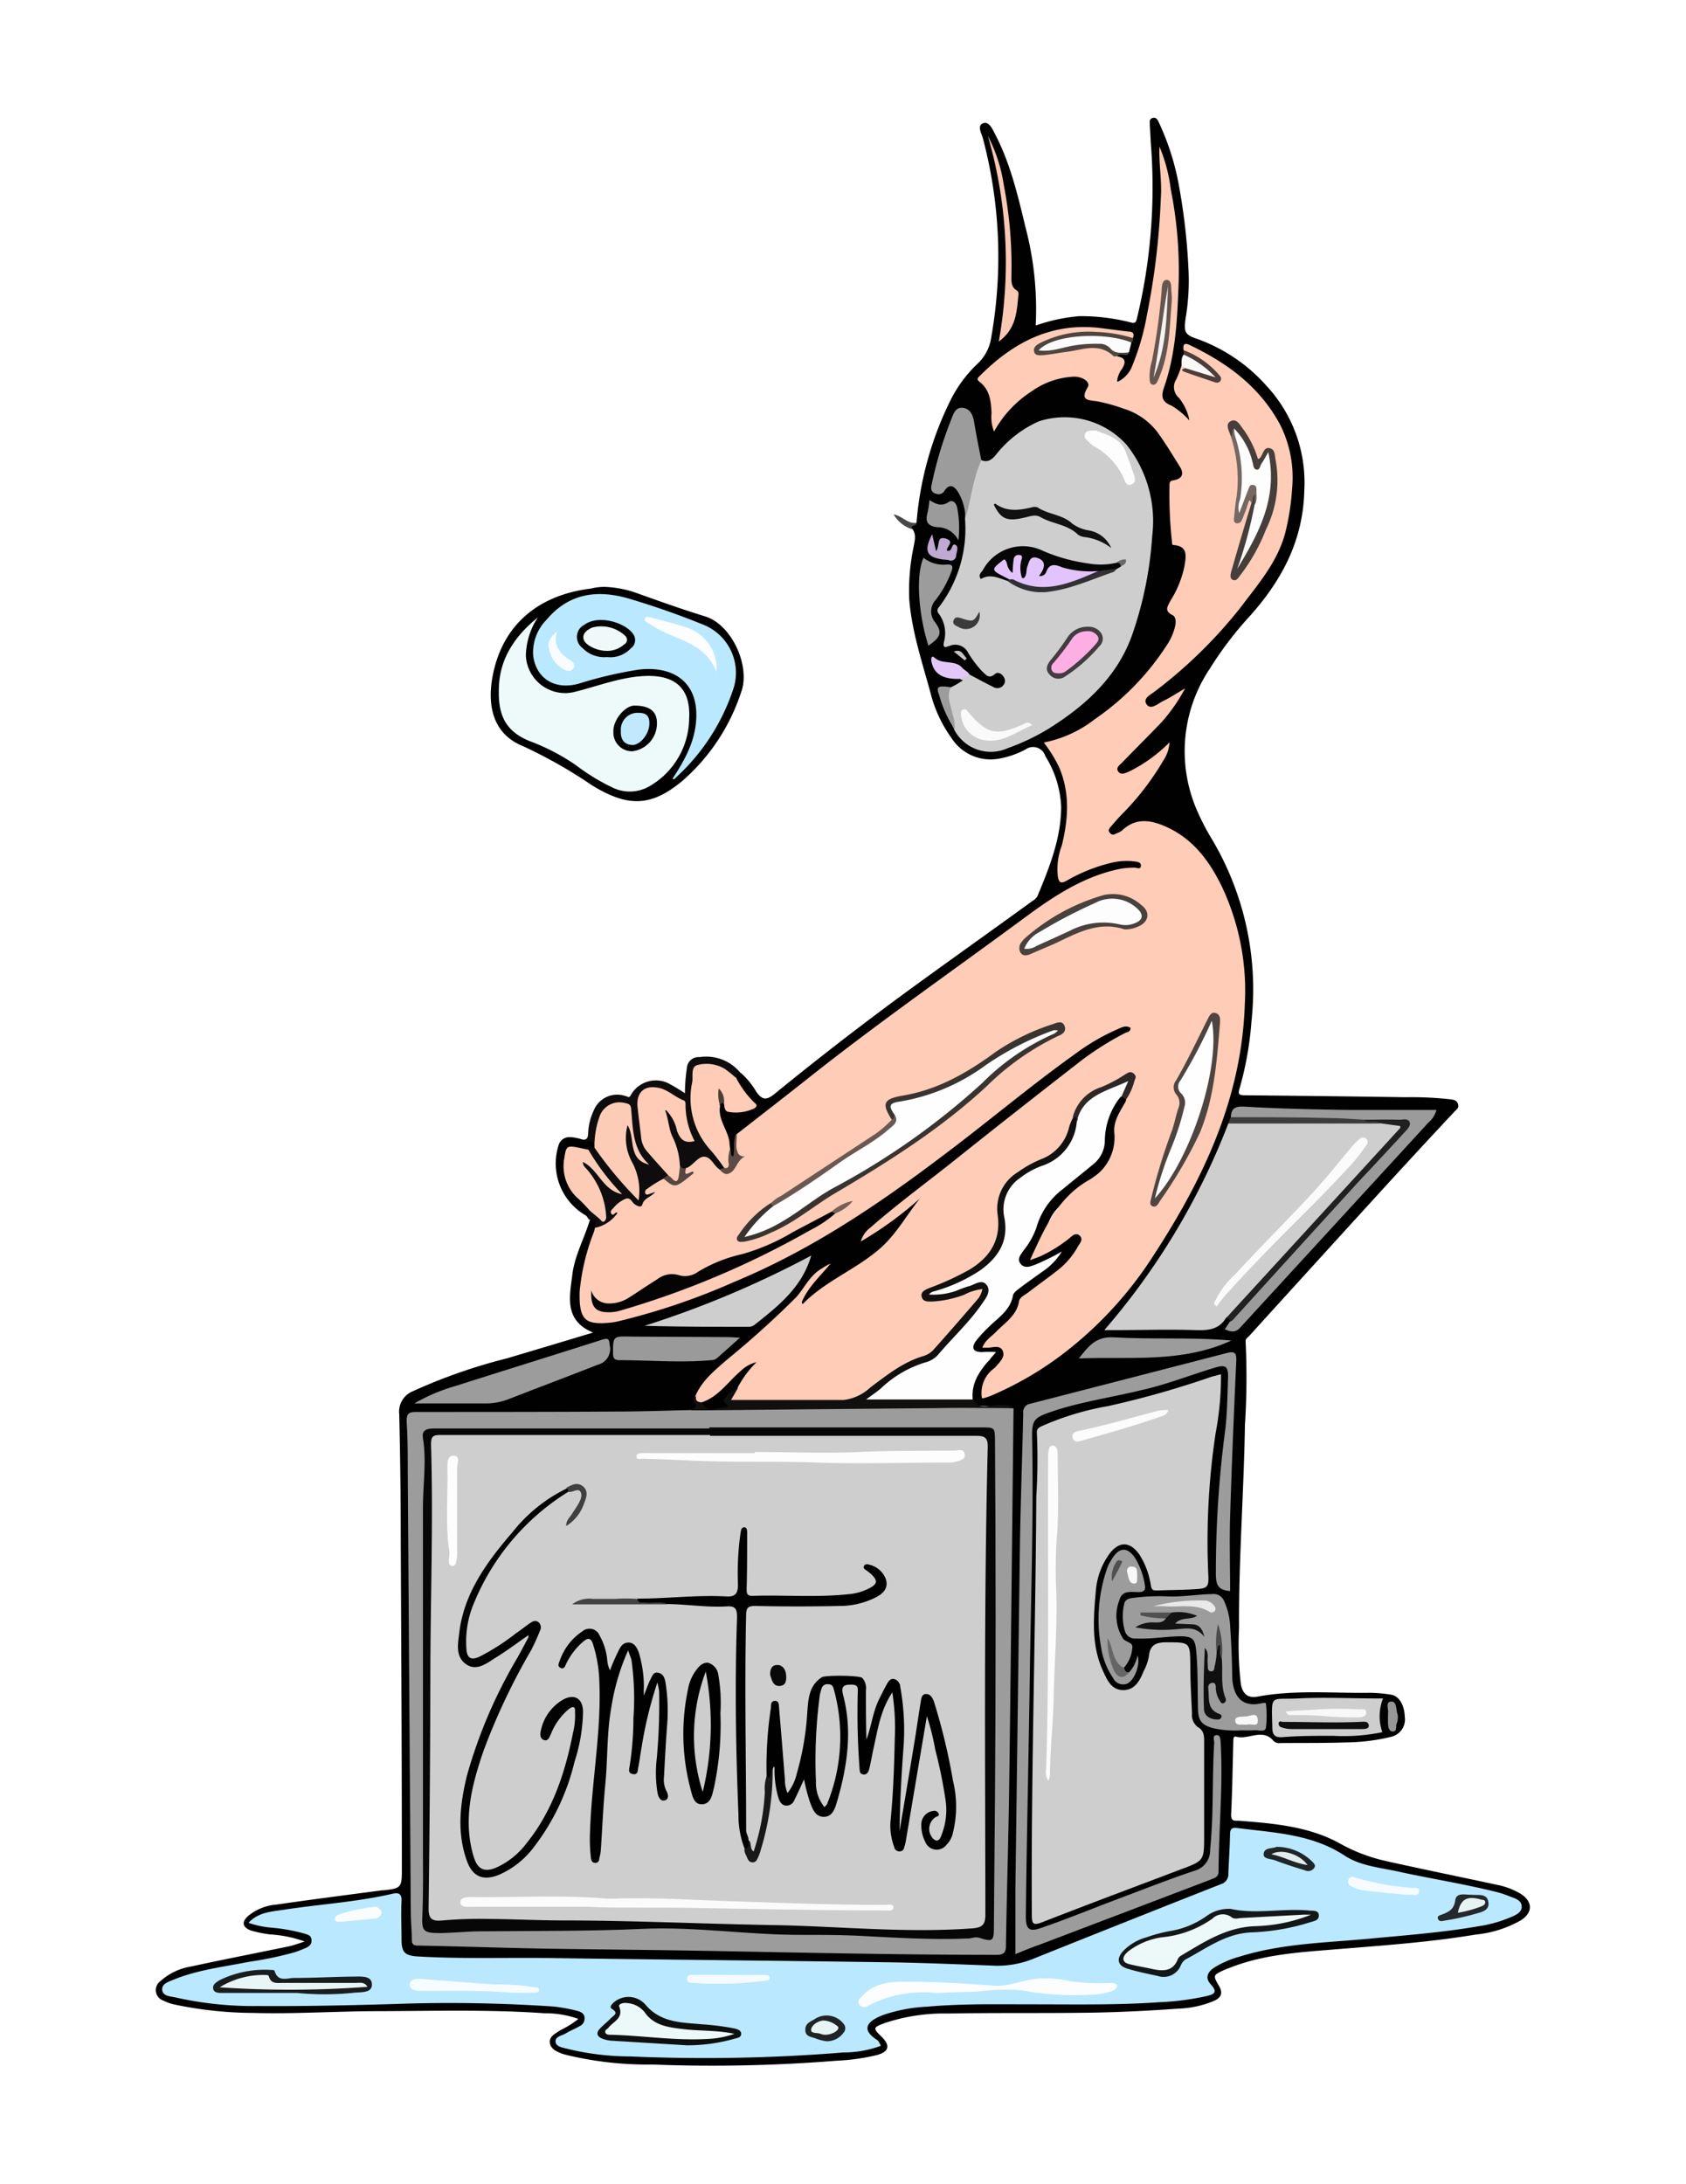 <svg xmlns="http://www.w3.org/2000/svg" viewBox="0 0 200 259">
    <defs>
        <style>.doll2-cls-1{fill:#fff;}.doll2-cls-2{fill:#010101;}.doll2-cls-3{fill:#0e0c0c;}.doll2-cls-4{fill:#494949;}.doll2-cls-5{fill:#feccb7;}.doll2-cls-6{fill:#bae8fe;}.doll2-cls-7{fill:#cecece;}.doll2-cls-8{fill:#9c9c9c;}.doll2-cls-9{fill:#fefefe;}.doll2-cls-10{fill:#11100f;}.doll2-cls-11{fill:#9b9b9b;}.doll2-cls-12{fill:#9a9a9a;}.doll2-cls-13{fill:#202020;}.doll2-cls-14{fill:#fac9b5;}.doll2-cls-15{fill:#fcfcfc;}.doll2-cls-16{fill:#4f4540;}.doll2-cls-17{fill:#3c3c3c;}.doll2-cls-18{fill:#2d2826;}.doll2-cls-19{fill:#e3c7f9;}.doll2-cls-20{fill:#c0a9d2;}.doll2-cls-21{fill:#4c3e38;}.doll2-cls-22{fill:#faf9f9;}.doll2-cls-23{fill:#666;}.doll2-cls-24{fill:#5d4c45;}.doll2-cls-25{fill:#979797;}.doll2-cls-26{fill:#4d3e38;}.doll2-cls-27{fill:#c3c3c3;}.doll2-cls-28{fill:#eefafa;}.doll2-cls-29{fill:#fdccb7;}.doll2-cls-30{fill:#57463f;}.doll2-cls-31{fill:#3a3431;}.doll2-cls-32{fill:#050404;}.doll2-cls-33{fill:#4e4541;}.doll2-cls-34{fill:#453e3b;}.doll2-cls-35{fill:#49413d;}.doll2-cls-36{fill:#66564f;}.doll2-cls-37{fill:#6a5952;}.doll2-cls-38{fill:#746862;}.doll2-cls-39{fill:#776056;}.doll2-cls-40{fill:#fcfdfe;}.doll2-cls-41{fill:#141718;}.doll2-cls-42{fill:#0e1010;}.doll2-cls-43{fill:#1a1d1e;}.doll2-cls-44{fill:#f7fcfe;}.doll2-cls-45{fill:#f5fbfe;}.doll2-cls-46{fill:#202527;}.doll2-cls-47{fill:#24292c;}.doll2-cls-48{fill:#202426;}.doll2-cls-49{fill:#fafdfe;}.doll2-cls-50{fill:#060606;}.doll2-cls-51{fill:#fdfdfd;}.doll2-cls-52{fill:#111;}.doll2-cls-53{fill:#fafafa;}.doll2-cls-54{fill:#423c40;}.doll2-cls-55{fill:#322f35;}.doll2-cls-56{fill:#3b3b3b;}.doll2-cls-57{fill:#696969;}.doll2-cls-58{fill:#070707;}.doll2-cls-59{fill:#fbfbfb;}.doll2-cls-60{fill:#0f0f0f;}.doll2-cls-61{fill:#131313;}.doll2-cls-62{fill:#e9e9e9;}.doll2-cls-63{fill:#f8f8f8;}.doll2-cls-64{fill:#505050;}.doll2-cls-65{fill:#4b4b4b;}.doll2-cls-66{fill:#f8f8f9;}.doll2-cls-67{fill:#040405;}.doll2-cls-68{fill:#040505;}.doll2-cls-69{fill:#f9fcfe;}.doll2-cls-70{fill:#f3f3f3;}.doll2-cls-71{fill:#edf9f9;}.doll2-cls-72{fill:#eaf6f6;}.doll2-cls-73{fill:#e1ecec;}.doll2-cls-74{fill:#e7f3f3;}.doll2-cls-75{fill:#e9f4f4;}.doll2-cls-76{fill:#e3c3fb;}.doll2-cls-77{fill:#fdafe3;}.doll2-cls-78{fill:#c0e9fd;}.doll2-cls-79{fill:#eff9f9;}.doll2-cls-80{fill:#030303;}.doll2-cls-81{fill:#181818;}.doll2-cls-82{fill:#434343;}.doll2-cls-83{fill:#404040;}.doll2-cls-84{fill:#090909;}.doll2-cls-85{fill:#cdcdcd;}</style>
    </defs>
    <g id="Layer_2" data-name="Layer 2">
        <g id="Layer_1-2" data-name="Layer 1">
            <g id="Layer_1-2-2" data-name="Layer 1-2">
                <g id="Layer_1-2-2-2" data-name="Layer 1-2-2">
                    <g id="Layer_1-2-2-2-2" data-name="Layer 1-2-2-2">
                        <rect class="doll2-cls-1" width="200" height="259"/>
                        <path class="doll2-cls-2" d="M108.72,62a39.84,39.84,0,0,1,3.92-14.29,15.33,15.33,0,0,1,3.27-4.52,5.34,5.34,0,0,0,1.69-3.27,54.78,54.78,0,0,0-1-23.49c-.16-.61-.73-1.5,0-1.8s1.14.71,1.45,1.3c1.83,3.51,2.7,7.31,3.62,11.11a38.21,38.21,0,0,1,1.19,11.57A20.9,20.9,0,0,1,128,37.5a23.79,23.79,0,0,1,6,.71c.43.1.72.25.87-.45a66.2,66.2,0,0,0,1.71-19.88c-.08-1-.12-2-.18-3,0-.35-.13-.77.34-.89s.61.3.76.6a30.32,30.32,0,0,1,2.37,7.54A73.13,73.13,0,0,1,141,32.38a26.35,26.35,0,0,1-.35,5.32c-.23,1.68-.14,2,1.43,2.52a20,20,0,0,1,8.19,5.58,16.84,16.84,0,0,1,4.45,12.41c-.15,6-2.74,10.76-6.63,15.05a42.24,42.24,0,0,0-4.59,6.07A17.58,17.58,0,0,0,141.94,96a27.86,27.86,0,0,0,1.79,3.48,34.89,34.89,0,0,1,4.73,21.6,39.64,39.64,0,0,1-1.41,8c-.26.78,0,.83.7.83q9.48.09,19,.23a42.18,42.18,0,0,1,5.15.23c.46.06.91.08,1.06.59s-.25.66-.53,1q-4.68,5-9.31,10.08-7.47,8.19-14.93,16.41c-.18.2-.46.32-.43.66a88.36,88.36,0,0,1-.08,9.9c-.13,8-.75,16.06-.7,24.09a40.71,40.71,0,0,0,.21,6.62c.21,1.18.81,1.73,2,1.51,4.4-.82,8.84-.39,13.26-.45A16.22,16.22,0,0,1,165,201c.95.14,1.59,1.21,1.64,2.61a2.12,2.12,0,0,1-1.54,2.37,23.31,23.31,0,0,1-5.2.68c-2.67.09-5.35.06-8,.08a1,1,0,0,1-.79-.21c-1.31-1.62-3-.14-4.45-.54-.4-.11-.35.32-.36.59-.08,2.89-.12,5.78-.26,8.66,0,.88.47.68,1,.72,4.09.32,8.2.66,11.86,2.67a20.14,20.14,0,0,0,5.4,2.08c4.43,1,8.84,1.88,13.25,2.84a8.7,8.7,0,0,1,2.87,1.09c1.4.91,1.43,2.21,0,3.12a13.55,13.55,0,0,1-5.4,1.7c-5.46.91-11,1.29-16.5,1.74-4.15.34-8.33.57-12.29,2.06-.33.13-.66.24-1,.39-1.35.62-1.36.65-.62,1.91.51.87.21,1.41-.64,1.78a12,12,0,0,1-4.17.9c-3.47.25-6.94.42-10.41.48-5.64.08-11.29,0-16.93.1a22.27,22.27,0,0,0-7.51,1.13c-1.41.53-1.42.6-.37,1.63s.89,1.75-.53,2.16a25.32,25.32,0,0,1-4.83.68,184.52,184.52,0,0,1-21.81.45,41.1,41.1,0,0,1-10.06-1.1l-.57-.15c-.69-.26-1.45-.55-1.55-1.33s.67-1.08,1.2-1.47a10.91,10.91,0,0,0,2.18-1.36,11.55,11.55,0,0,0-4-.67c-6.55-.46-13.11-.27-19.66-.25-5,0-9.92.35-14.88.21a46.26,46.26,0,0,1-9.38-1,5.69,5.69,0,0,1-1.33-.47,1.31,1.31,0,0,1-.8-1.68,1.26,1.26,0,0,1,.47-.62,7.1,7.1,0,0,1,3.6-1.73c3.88-.84,7.77-1.6,11.66-2.4.58-.13,1.14-.35,1.86-.57a14.53,14.53,0,0,0-4.08-.84,14.24,14.24,0,0,1-2.32-.47c-1-.39-1.1-1-.35-1.69a6,6,0,0,1,3.37-1.38c4.17-.6,8.35-1.14,12.53-1.69h.12c2.16-.22,2.25-.33,2.25-2.43,0-12.87-.07-25.66-.13-38.48q0-7.77-.18-15.55A2.61,2.61,0,0,1,49,165a65,65,0,0,1,11.14-3.89c3.36-1,6.72-2,10.21-3.06-3.49-1.44-2.77-4.31-2.45-6.92.29-2.28,1.46-4.33,2.1-6.53a.45.45,0,0,1,.5-.36.45.45,0,0,1,.25.12c.45.31.29.78.22,1.19-.66,2.45-1.65,4.8-1.76,7.38v.34c-.15,2.5.59,3.26,3.09,3.14a16.06,16.06,0,0,0,4-.87,105.24,105.24,0,0,0,14.49-5.64,112.68,112.68,0,0,0,17.43-10.62c6.55-4.69,12.66-9.9,19.21-14.62a30.59,30.59,0,0,1,4.27-2.63,6.85,6.85,0,0,1,1-.43c.52-.15,1.2-.54,1.52.07s-.42.9-.87,1.16c-4.69,2.62-8.73,6.13-12.94,9.41-4.86,3.79-9.63,7.71-14.55,11.44a17.81,17.81,0,0,0-2.92,2.63,30.19,30.19,0,0,0,5.12-3.87c.33-.3.72-.93,1.16-.58s-.06.89-.32,1.31A25.84,25.84,0,0,1,99,152.12a13,13,0,0,0-2.79,2.22c-.28.27-.65.65-1,.32s0-.74.17-1.06a9.78,9.78,0,0,1,2.46-3c-1.19.61-1.77,1.85-2.6,2.85-2.47,3-5.59,5.31-8.51,7.81a14.66,14.66,0,0,0-3.83,4.36c-.12.88-.08,1.88-1.4,1.91-3.15.09-6.32.24-9.47.28-7.16.1-14.32,0-21.48,0-1.74,0-1.86.06-1.79,1.83.42,10.64,0,21.29.29,31.93.24,8.55,0,17.09.18,25.64v1.54c.07,1.38.15,1.37,1.52,1.52,2.76.31,5.52.07,8.27.22,5.15.29,10.32,0,15.46.28,4.29.21,8.57,0,12.84.21,5.12.28,10.24,0,15.35.26,4.92.26,9.83.09,14.74.17,1.49,0,1.56-.09,1.6-1.52.14-4.78.11-9.57.3-14.36.25-6.05-.07-12.11.22-18.16.35-7.47,0-15,.23-22.43.06-2.49.32-4.95.14-7.46-.16-.6-.57-.7-1.1-.58a7.23,7.23,0,0,1-2.13.11,1.33,1.33,0,0,1-1.33-.8,4.77,4.77,0,0,1,1.58-4.49c.26-.23.67-.49.57-.84s-.61-.24-.94-.29c-1.2-.18-1.5-.78-.8-1.8a23.08,23.08,0,0,1,2.79-3,5,5,0,0,0,1.18-1.83,5.13,5.13,0,0,1,2.25-2.4,37.2,37.2,0,0,0,3.26-2.47c-1.07.45-2,1.19-3.16,1.21s-1.77-.66-1.17-1.53c1.48-2.14,1.92-4.78,3.67-6.76a21.44,21.44,0,0,1,2.94-2.6,26.8,26.8,0,0,0,2.09-1.77,3.71,3.71,0,0,0,1.19-2.74,8.86,8.86,0,0,1,1.41-4.35,1.16,1.16,0,0,1,.8-.66.52.52,0,0,1,.59.33,2,2,0,0,1-.43,1.33,6,6,0,0,0-.81,3.17,5.52,5.52,0,0,1-2.45,4.77,35.37,35.37,0,0,0-4.27,3.64,5,5,0,0,0-1.29,2,10.16,10.16,0,0,1-1.85,3.63,14.14,14.14,0,0,0,3.24-1.71c.3-.21.57-.44.88-.62s1-.51,1.43-.08a1.06,1.06,0,0,1,0,1.41,11.53,11.53,0,0,1-2.51,3c-1,.78-2,1.56-3.07,2.29-.49.33-1.14.64-1.32,1.18-.71,2.07-2.46,3.27-3.85,4.77a.58.58,0,0,0-.1.21c0,.08,0,.13.15.13.65,0,1.34,0,1.67.64s-.15,1.29-.54,1.83-1,1-1.34,1.51a2.53,2.53,0,0,0-.42,2,8.69,8.69,0,0,0,2.75-1.11,39.75,39.75,0,0,0,9.82-6.93c6.11-5.81,10.25-12.87,13.62-20.47a46.52,46.52,0,0,0,3.68-11.39c1.07-6.6,1.09-13.16-1.78-19.43-1.59-3.49-3.66-6.49-7.49-7.92a3.64,3.64,0,0,0-3.83.43l-.2.13c-.57.29-1.16,1-1.78.27s.07-1.29.51-1.76A48.79,48.79,0,0,0,135.63,93a32,32,0,0,0,2.57-4.13,21.49,21.49,0,0,1-3.47,2.52,5.2,5.2,0,0,1-1,.43,1,1,0,0,1-1.2-.26c-.35-.47-.05-.86.27-1.15,1.45-1.37,2.65-3,4.1-4.33a19.36,19.36,0,0,0,2.83-3.55c-.75.45-1.44.84-2.15,1.19s-1.25.62-1.73-.06.11-1.19.58-1.6c1.29-1.13,2.64-2.18,4-3.25,3.31-2.65,5.68-6.1,8.34-9.3a18,18,0,0,0,4-8.91,20.67,20.67,0,0,0,.06-6.93,13.59,13.59,0,0,0-2.92-5.94,23.31,23.31,0,0,0-8.4-6.37c-.3-.15-.63-.28-.7.25a1.37,1.37,0,0,1-.08.53c-.12.49-.17,1-.29,1.47a2.07,2.07,0,0,1-.1.33,3.31,3.31,0,0,0,.46,4,.17.17,0,0,1,0,.1c.22.61.88,1.38.29,1.82s-1-.5-1.52-.85a3.87,3.87,0,0,0-.57-.43c-1.78-.82-1.6-1.48-1.07-3,1-2.76,1.12-5.65,1.43-8.52.7-6.48-.33-12.86-1.67-19a18.51,18.51,0,0,1,.44,3.7,78,78,0,0,1-2.6,19.58,13.3,13.3,0,0,1-1.23,3,2.56,2.56,0,0,1-.79.88.76.76,0,0,1-.89.09c-.33-.23-.23-.56-.13-.86.21-.62.68-1.23.06-1.86-.21-.9.72-.52,1-.87a2.07,2.07,0,0,0,.47-1,1.87,1.87,0,0,0,.1-.62c-.43-.84-1.28-.49-1.93-.62-5.72-1.23-10.46.75-14.74,4.29-1.1.93-1,1-.28,2.2a8.3,8.3,0,0,1,.84,4.21,17.6,17.6,0,0,1,3.49-3.46,10.92,10.92,0,0,1,5.23-2.25,2.74,2.74,0,0,1,1.86.28,1.15,1.15,0,0,1,.66,1.48c-.36.85,0,1,.78,1.09a15.68,15.68,0,0,1,3.35.91,8.86,8.86,0,0,1,4.55,3.5c.67,1.08,1.33,2.17,2,3.22s.59,1.48-.34,2.21a1.28,1.28,0,0,0-.58,1.1,30.09,30.09,0,0,0,.21,5.2,1.3,1.3,0,0,0,.56,1,2.47,2.47,0,0,1,1,2.84,19.07,19.07,0,0,1-1.73,4.15,1,1,0,0,0,.11,1.29,2,2,0,0,1,.22,2.43,18.18,18.18,0,0,1-3.59,5.3,28.82,28.82,0,0,1-9.44,7.19c-.57.25-1.46.23-1.65.8s.55,1.07.82,1.63a12.53,12.53,0,0,1,1.16,8.18c-.32,1.51-.73,3-.92,4.54,0,.43-.19.92.18,1.24s.83-.07,1.2-.25a14,14,0,0,1,6.72-1.9,3.76,3.76,0,0,1,1,.08c.37.11.7.31.64.74s-.42.46-.74.47c-3.91.13-7.08,2.08-10.22,4.06-3.83,2.4-7.31,5.27-11,7.91Q102,123.35,91,132.16a15.73,15.73,0,0,0-3.29,2.73,3.8,3.8,0,0,0-.18,1.5c0,.41,0,1-.56,1s-.5-.5-.57-.87a8,8,0,0,0-.79-3,4.18,4.18,0,0,1-.37-2.31c.12-.39.24-.77.78-.46a1.73,1.73,0,0,0,1.69.87c.54,0,1.12,0,1.4-.46s-.33-.72-.56-1.05a4.66,4.66,0,0,1-1.27-2.48c.11-.35.3-.54.68-.31a9.39,9.39,0,0,1,1.79,2.23c.68.88,1.11,1,2.09.23q8.4-6.86,17.19-13.23c4.48-3.25,9-6.46,13.46-9.7a1.51,1.51,0,0,0,.58-.57c1.41-3.38,2.78-6.8,2.81-10.53A12.29,12.29,0,0,0,124,89.68a1.52,1.52,0,0,0-2.33-.8A10.4,10.4,0,0,1,118.4,90a5.5,5.5,0,0,1-5.56-2.51,15.52,15.52,0,0,1-2.41-5.12c-1-3.73-2.26-7.38-2.57-11.27a25.06,25.06,0,0,1,.49-6.11c.12-.75.42-1.55-.14-2.27C107.46,62,108.6,62.27,108.72,62Z"/>
                        <path class="doll2-cls-2" d="M71.79,69.61a12.81,12.81,0,0,1,3.48.64c2.8,1,5.58,2,8.41,2.87,3.16,1,5.38,5.94,4.23,9a23.72,23.72,0,0,1-7,10.53c-3.63,3-6.36,3.14-10.66.51A57.52,57.52,0,0,0,62,88.48c-3.43-1.39-4.23-4.63-3.58-8.19,1.11-6.09,5.35-9.71,11.67-10.48A6.46,6.46,0,0,1,71.79,69.61Z"/>
                        <path class="doll2-cls-3" d="M87.87,127.29a.51.51,0,0,0-.53.48h0v.06a1.46,1.46,0,0,1-1.15-.54,4.71,4.71,0,0,0-2.7-.79c-.54-.08-.8.28-.86.76-.4,3-.69,5.89,1.54,8.4A8.75,8.75,0,0,1,86,138.4a.45.45,0,0,1-.42.47h0a1.69,1.69,0,0,1-1.27-.78A1,1,0,0,0,83,137.7h0a1.07,1.07,0,0,0-.35.32,2.62,2.62,0,0,1-1.2.73c-.52.12-.78-.18-1-.6-.28-1.76-1.16-3.37-1.5-5.12a5.32,5.32,0,0,1-.18-.79c0-.24,0-.52.25-.61s.45.1.59.29a7.29,7.29,0,0,1,.94,1.92,2.14,2.14,0,0,0,.48,1c.15.14.33.25.54.12a.33.33,0,0,0,.08-.42,19.08,19.08,0,0,1-.73-3.23c-.29-1.29-3.32-2.31-4.43-1.61a1.32,1.32,0,0,0-.57,1.46c.13,1,.21,1.88.28,2.83a5.1,5.1,0,0,0,1.75,3.53,4,4,0,0,1,1.36,1.92.68.68,0,0,1-.41.53,8.36,8.36,0,0,0-1.62,1c.2.19.75.15.48.6s-1,.84-1.38,1.3c-.59.63-1.14.26-1.68-.12s-.85-.09-1.16.25-.74.32-.18.83c.29.26-1,1.64-1.77,1.77a1.91,1.91,0,0,1-1.06.06c-.09-.41.78-1.47-.66-1l-.32-.46a.7.7,0,0,1,.58-.58c.51,0,.77.56,1.36.58A7.56,7.56,0,0,0,69.54,139c-.29-.34-.89-.74-.44-1.17s.85.14,1.21.43c1,.8,1.35,2.25,2.54,2.7a34.85,34.85,0,0,1-2.94-3.59,1,1,0,0,1-.18-1.1.83.83,0,0,1,.81-.25,25.81,25.81,0,0,1,2.9,3.46,13.06,13.06,0,0,0,2,2.07,6,6,0,0,0-.67-3.13,9.41,9.41,0,0,1-.85-4.49c0-.28,0-.62.3-.67s.5.23.56.51.12.63.16,1a5.5,5.5,0,0,0,1.15,2.82c-1.29-1.55-1.17-3.51-1.56-5.31A1.29,1.29,0,0,0,73.19,131h0a1.33,1.33,0,0,0-.72.25,3.12,3.12,0,0,0-1.36,2,7.64,7.64,0,0,1-.6,2.39c-.56,0-1.15.21-1.45-.48.64.09.69-.32.71-.79a6.88,6.88,0,0,1,.65-2.63A3,3,0,0,1,74.19,130c.22,0,.41.34.64-.12a3.41,3.41,0,0,1,4.42-1.41,21.59,21.59,0,0,1,2,1.2,21,21,0,0,1,.23-3,1.38,1.38,0,0,1,1.46-1.29H83A5.24,5.24,0,0,1,87.87,127.29Z"/>
                        <path class="doll2-cls-2" d="M70.08,143.7a.83.83,0,0,1-.51.51,7.11,7.11,0,0,1-3.32-8.34,1.34,1.34,0,0,1,1.35-1,5.47,5.47,0,0,1,1.51.3c.38.39,1,0,1.39.43a.29.29,0,0,1,.06.42l-.06.06-.72.25c-.41.33-.85.15-1.26,0-.83-.21-1.16.16-1.26.93A5,5,0,0,0,68.88,142C69.39,142.48,70.1,142.85,70.08,143.7Z"/>
                        <path class="doll2-cls-4" d="M108.72,62c.11.43-.86.2-.49.78A3.85,3.85,0,0,1,106,61C107.11,61.24,107.72,62.19,108.72,62Z"/>
                        <path class="doll2-cls-5" d="M81.39,138.51h.11c.79-.35,1.34-1.42,2.13-1.31s1.09,1.16,1.82,1.56c.45.18,1,.33,1.27-.12s1-.89.85-1.17a6.27,6.27,0,0,1-.32-2.54.39.39,0,0,1,.14-.41c2.85-2.23,5.72-4.44,8.55-6.69,8.39-6.65,17.18-12.76,25.8-19.13,3.38-2.49,6.93-4.81,11.2-5.66a9.33,9.33,0,0,1,1.67-.13c.27,0,.72.28.73-.26,0-.38-.39-.42-.71-.47a7.6,7.6,0,0,0-2.73.14,19.82,19.82,0,0,0-5.41,2.16c-.64.34-.86.22-1-.48a7.73,7.73,0,0,1,.46-3.69c.78-3.18,1-6.29-.35-9.39a16.79,16.79,0,0,0-1.78-2.85,14.32,14.32,0,0,0,6.08-2.79,31,31,0,0,0,8.5-8.74,6.75,6.75,0,0,0,1-2.28c.12-.51.08-1.12-.31-1.3-1-.5-.61-1-.26-1.69a12.25,12.25,0,0,0,1.68-4.14c.14-1,.51-2.33-1.25-2.48-.31,0-.21-.27-.24-.44a51.41,51.41,0,0,1-.29-6.68c0-.38.1-.51.51-.57,1-.17,1.25-.78.71-1.62-.86-1.38-1.69-2.76-2.64-4.07a8,8,0,0,0-4.06-2.81,19.65,19.65,0,0,0-3-.84c-1-.19-2.24,0-1.22-1.69.38-.63-.69-1.36-1.85-1.24a9.32,9.32,0,0,0-4.78,1.71,13.28,13.28,0,0,0-4.48,4.79,4.63,4.63,0,0,1-.3-2.18c-.06-1.4-.19-2.78-1.43-3.73-.43-.33-.14-.51.07-.73,4-4,8.59-6.38,14.44-5.62,1.07.13,2.13.28,3.2.4.53,0,.68.29.48.76a2,2,0,0,1-1.39,0A19.22,19.22,0,0,0,126.1,40a10.88,10.88,0,0,0-2.24.81c-.28.1-.71.22-.64.6s.58.31.9.32a20.24,20.24,0,0,0,3.61-.57c1.76-.28,3.41-.29,4.76,1.1,1,.16,1.12.64.63,1.46a3,3,0,0,0-.62,1.6,3.45,3.45,0,0,0,1.84-2,29.24,29.24,0,0,0,1.71-5.94,87.26,87.26,0,0,0,1.65-13.86c.15-2.05-.25-4.08-.16-6.13a18.92,18.92,0,0,1,1.34,5.06,49.13,49.13,0,0,1,.94,11c-.16,4.13-.31,8.3-1.66,12.27-.35,1-.59,1.86.81,2.39a9.2,9.2,0,0,1,2.12,1.76,5.94,5.94,0,0,0-1.25-2.69,1.68,1.68,0,0,1-.3-2.2,11.47,11.47,0,0,0,.58-1.51c.21-.19.39-.13.54.07.17.66.81.57,1.25.7a6.5,6.5,0,0,0,2.44.68,4.27,4.27,0,0,0-1.62-1.75,16.94,16.94,0,0,1-2.33-1.61c-.08-.61,0-1,.76-.62,4.44,2.12,8.26,4.94,10.65,9.35A13.91,13.91,0,0,1,153.27,58a28.8,28.8,0,0,1-.71,4.8c-.85,3.69-3.28,6.43-5.47,9.34A56,56,0,0,1,137,82c-.46.38-1.47.8-1,1.52s1.29,0,1.87-.32c.85-.4,1.64-.93,2.71-1.55a20.47,20.47,0,0,1-2.78,4c-1.54,1.61-3.12,3.17-4.67,4.78-.28.29-.81.61-.48,1.08s.87.16,1.29,0a17.81,17.81,0,0,0,4.79-3.46A4.27,4.27,0,0,1,138,90.2a32,32,0,0,1-5,6.47c-.39.39-.75.83-1.11,1.24s-.51.58-.18.93.66,0,1-.1a1.63,1.63,0,0,0,.49-.33c1.52-1.37,3.17-1.18,4.9-.45,3.41,1.45,5.4,4.18,6.92,7.36a28.94,28.94,0,0,1,2.64,13.86c-.39,11.56-5.31,21.46-11.58,30.87a45.59,45.59,0,0,1-8.83,9.62,39.83,39.83,0,0,1-9.66,5.86,6.78,6.78,0,0,1-.9.3.37.37,0,0,1-.21,0,3.61,3.61,0,0,1,1.52-3.59l.16-.18c.45-.54,1.11-1.11.78-1.85s-1.2-.35-1.84-.36h-.57c.31-.88,1.06-1.3,1.61-1.87,1.06-1.1,2.46-1.92,2.74-3.63.08-.49.68-.74,1.1-1.06,1.19-.92,2.43-1.79,3.61-2.73a9.2,9.2,0,0,0,2.28-2.72c.22-.4.69-.83.22-1.27s-.89,0-1.25.31a16.6,16.6,0,0,1-3.33,2.08c-.43.2-.87.33-1.33.51,1.67-3.65,3.2-7.3,6.91-9.46a5.75,5.75,0,0,0,3.09-5.72c-.11-1.4.76-2.57,1.41-3.75a13.42,13.42,0,0,1,.63-2c.07-.22.2-.48,0-.67s-.46-.06-.66.06a29,29,0,0,1-3.61,1.82,5,5,0,0,0-2.4,3.13c-.3.7-.51,1.42-.81,2.11a4.82,4.82,0,0,1-2.44,2.51,25.34,25.34,0,0,0-3.12,1.78,5.14,5.14,0,0,0-2.45,5.18,6.07,6.07,0,0,1-3,6.16,26.1,26.1,0,0,1-5,2.39c-.39.14-1.11.23-.94.83s.82.36,1.28.31a16.44,16.44,0,0,0,4.15-1.12c.39-.16.89-.44,1.23-.08s.08.9-.17,1.3a17,17,0,0,1-2.19,2.68,31.2,31.2,0,0,0-2.53,2.85,5.06,5.06,0,0,1-2.75,1.8,10.29,10.29,0,0,0-3.43,1.89c-.38.3-.77.57-1.14.88a8.91,8.91,0,0,1-6.5,2.18c-3.14-.18-6.3.35-9.46.2h-1c-1-.09-1.08-.3-.57-1.18.14-.24.26-.49.41-.73.68-.86,1-2,2.12-2.78a27,27,0,0,0-3.4,3.1A5.25,5.25,0,0,1,83,166.68c-.61-.07-.72-.43-.55-1,.75-1.88,2.3-3.11,3.76-4.39q4.31-3.51,8.24-7.43c1-1.12,1.64-2.65,3.08-3.43a5.45,5.45,0,0,1,1-.56c-1.25,1.52-2.75,2.85-3.49,4.73.12,0,.18.08.19.07,2.57-2.65,6.07-4,8.88-6.35,2.09-1.71,3.34-4.07,5-6.16a42.72,42.72,0,0,1-7,5.09,3.16,3.16,0,0,1,1.13-1.64c3.08-2.7,6.38-5.13,9.59-7.67,5-4,10-7.92,15-11.81a35.08,35.08,0,0,1,5.62-3.6c.26-.13.66-.13.66-.62-.6-.37-1.14,0-1.65.21a25.58,25.58,0,0,0-4.93,2.89c-5.45,3.89-10.55,8.23-15.91,12.23C104,143,96.1,148.3,87.2,152a80.26,80.26,0,0,1-14,4.75,7.37,7.37,0,0,1-.82.13c-2.94.27-3.71-.27-3.62-3.7a25.78,25.78,0,0,1,1.7-7.08,2.36,2.36,0,0,0,.1-.46,4.34,4.34,0,0,0,2.69-1.77c-.23-.26-.49.45-.72.1s.1-.52.26-.72a3.68,3.68,0,0,1,1.28-1c.71-.38.86.35,1.24.6s.78.39.89,0c.22-.77,1-.85,1.52-1.46a6.12,6.12,0,0,0-.68.22c-.17.08-.39.16-.5-.08a.41.41,0,0,1,.2-.5,13.68,13.68,0,0,1,2-1.24c1.22.89,2.23.31,3.08-.42C81.25,139.35,80.72,139.34,81.39,138.51Z"/>
                        <path class="doll2-cls-6" d="M104.49,242.65a12.73,12.73,0,0,1-4.45.79,202.92,202.92,0,0,1-25.27.47,31.7,31.7,0,0,1-7.45-.9c-.55-.15-1.37-.23-1.42-.85s.77-.71,1.24-1,1.07-.52,1.58-.82a1,1,0,0,0,.62-1c0-.53-.48-.74-.89-.84a19,19,0,0,0-2.81-.51,181.59,181.59,0,0,0-18.81-.3c-5.39.16-10.79.28-16.2.24a41.87,41.87,0,0,1-9.73-1c-.61-.15-1.58-.13-1.66-.91s.87-1,1.51-1.28c2.81-1.12,5.82-1.46,8.77-2.05A42.62,42.62,0,0,0,35,231.54c.41-.14.81-.3,1.21-.47s.8-.43.74-1-.45-.59-.84-.73a21.24,21.24,0,0,0-3.87-.7,10.86,10.86,0,0,1-2.76-.58c1.18-1.28,2.74-1.32,4.19-1.55,4.29-.66,8.63-.91,12.86-1.89.8-.18,1.14,0,1.1.9-.08,1.51,0,3,0,4.52s.41,1.88,1.75,2c5.27.32,10.55.13,15.83.2,13.37.19,26.72.31,40.08.5,4.11.06,8.23.24,12.34.39a11.28,11.28,0,0,0,4.81-.75q11.19-4.49,22.41-8.91a1.2,1.2,0,0,0,.86-1.23c.06-1.55.17-3.08.2-4.63,0-.57.13-.88.8-.8,4.4.57,8.86.7,12.78,3.27,2,1.31,4.49,1.45,6.82,2,3.79.81,7.63,1.42,11.39,2.37a12.62,12.62,0,0,1,1.35.46c.62.24,1.43.43,1.46,1.21s-.85,1.08-1.48,1.35a15.41,15.41,0,0,1-3.65,1c-4.32.75-8.68,1.07-13,1.48-5.13.48-10.33.56-15.32,2.12a11.25,11.25,0,0,0-3,1.29c-.85.55-1.15,1.26-.39,2.05.91,1,.14,1.17-.57,1.35a32.55,32.55,0,0,1-5.56.72c-5.07.35-10.15.25-15.22.25-4.13,0-8.25-.09-12.35.28a18.76,18.76,0,0,0-5.25,1c-1.64.64-2.82,1.62-.59,3A3.25,3.25,0,0,1,104.49,242.65Z"/>
                        <path class="doll2-cls-7" d="M144.84,163a36.36,36.36,0,0,1-.64,7,86.34,86.34,0,0,0-.85,17.15c0,.93-.12,1.22-1.16,1.31-1.64.13-3.27.12-4.91.18-.46,0-.65,0-.76-.59a9.43,9.43,0,0,0-1.33-3.62c-1.14-1.67-2.51-1.67-3.68,0a8.64,8.64,0,0,0-1.51,4.17c-.28,3.22-.58,6.47.82,9.54.49,1.08,1,2.31,2.41,2.32s2-1.17,2.44-2.26a5.83,5.83,0,0,0,.62-1.77c.11-1.27.8-1.63,2-1.64,2.9,0,2.88-.06,2.91,2.86,0,1.86.12,3.71.2,5.57a1.8,1.8,0,0,0,.64,1.59c.83.46.8,1.13.8,1.89v11c0,3,0,3-2.84,4.05-5.47,2.08-11,4.14-16.42,6.26-1,.37-1.17.2-1.18-.81-.1-16.58.44-33.14.53-49.71A71.61,71.61,0,0,0,123,170c-.06-.6.32-.72.72-.91a33.62,33.62,0,0,1,7.75-2.32,110.88,110.88,0,0,0,12.28-3.49Z"/>
                        <path class="doll2-cls-7" d="M115,80c.94.51,1.87,1,2.84,1.49a.9.9,0,0,0,1.19-.23.77.77,0,0,0,.08-.89c-.24-.45-.72-.74-1.08-.43-.76.66-1.09.06-1.55-.34a13.37,13.37,0,0,1-1.64-2.18,1.69,1.69,0,0,0-2.24-.79h-.1c-.68.35-.58-.2-.53-.47a3.9,3.9,0,0,0-.61-3.37.54.54,0,0,1,0-.75,15.32,15.32,0,0,0,3.11-10.56,25.2,25.2,0,0,1,.74-4.64,3.82,3.82,0,0,1,1.15-2.28c.76.34,1.26,0,1.75-.58a13.36,13.36,0,0,1,5.11-4,9.9,9.9,0,0,1,10.46,2.82,14.61,14.61,0,0,1,3,10.77,44.38,44.38,0,0,1-2.4,11.79c-1.8,5-5.57,8.38-10,11.14a26.12,26.12,0,0,1-4.72,2.23,4.89,4.89,0,0,1-6.36-2.17,20.44,20.44,0,0,1-1-3.36c0-.6-.23-1.26.51-1.64a10.09,10.09,0,0,0,1.4-.79c.23-.17-.15-.11-.2-.21C114.09,79.87,114.62,80.08,115,80Z"/>
                        <path class="doll2-cls-8" d="M120.23,167.05c-.17,14.76-.31,29.53-.51,44.29-.08,6.45-.29,12.87-.39,19.35,0,.91-.22,1.17-1.18,1.17-11.4,0-22.79-.26-34.19-.47-6.52-.12-13-.16-19.56-.27-5-.09-9.91-.27-14.86-.36-.6,0-.67-.27-.69-.68,0-1.07-.11-2.13-.12-3.2l-.36-52.26c0-2,0-4-.13-6,0-.84.13-1.15,1.09-1.15,8,0,15.91,0,23.87-.05,2.88,0,5.76-.11,8.64-.17a18.53,18.53,0,0,1,5.46-.34c8.82,0,17.63-.49,26.44-.21A50.25,50.25,0,0,1,120.23,167.05Z"/>
                        <path class="doll2-cls-7" d="M145.44,156.3c-.85,1.43-2.17,1.51-3.68,1.46-3.11-.1-6.22,0-9.34,0H131a83,83,0,0,0,14.72-24.53,3.05,3.05,0,0,1,1.73-.34h15.77a9.54,9.54,0,0,1,2.26.24c.67.19.84.49.41,1.1a26,26,0,0,1-2.16,2.53q-4,4.4-8,8.76c-2.53,2.73-5,5.54-7.49,8.29A10,10,0,0,1,145.44,156.3Z"/>
                        <path class="doll2-cls-8" d="M120.45,231.77V224q.27-20.43.54-40.84c.08-5.19.28-10.37.39-15.55a1,1,0,0,1,.86-1.12h0q11.64-3,23.25-6c1-.27,1.2,0,1.16.93-.28,6.16-.54,12.32-.73,18.49-.09,3,0,5.85,0,8.8-1.53-.11-1.67-.86-1.69-2a129.39,129.39,0,0,1,1.13-17.26c.23-2,.24-4.11.32-6.17,0-1.22-.29-1.44-1.55-1.07-2.9.87-5.73,2-8.68,2.66-3.33.81-6.73,1.32-10,2.33-3,1-3.08,1-3,4.06.15,9.34-.17,18.69-.3,28s-.36,18.67-.46,28c0,1.56.36,1.93,1.87,1.39,2.92-1,5.79-2.19,8.69-3.28,3.15-1.18,6.28-2.43,9.47-3.49a2.5,2.5,0,0,0,1.83-2.51c.43-4.22.23-8.46.48-12.68,0-.31-.23-.84.25-.89s.49.48.52.87c.29,5.1-.22,10.19-.25,15.29,0,.75-.56.78-1,1q-10.11,3.85-20.22,7.69C122.33,231,121.37,231.4,120.45,231.77Z"/>
                        <path class="doll2-cls-9" d="M132.89,130.14a8.45,8.45,0,0,0-1.83,5.07,3.6,3.6,0,0,1-1.29,2.81c-1.2,1-2.47,2-3.67,3a8.71,8.71,0,0,0-3.17,4.62,8.94,8.94,0,0,1-1.51,2.67c-.32.49-.83,1-.34,1.6s1.15.29,1.7.1a27.59,27.59,0,0,0,3.18-1.57,7.75,7.75,0,0,1-2.41,2.46c-.87.63-1.75,1.24-2.61,1.9-.31.24-.72.53-.78.86-.32,1.82-1.86,2.68-3,3.86a13.69,13.69,0,0,0-1.44,1.6c-.53.79-.24,1.25.75,1.25a11.92,11.92,0,0,1,1.69,0c-1.43,1.65-3,3.19-2.77,5.59-.33.39-.79.34-1.22.34H103.54c-.31,0-.71,0-.79-.39s.23-.48.45-.65c2-1.51,3.81-3.29,6.33-4a3.12,3.12,0,0,0,1.61-1c1.57-2,3.46-3.62,4.91-5.67.07-.1.15-.19.21-.29.29-.51.77-1.09.39-1.63s-1,0-1.5.11a18.87,18.87,0,0,1-3.93,1c-.46,0-1.12.26-1.24-.29s.56-.66,1-.81a20.78,20.78,0,0,0,4.88-2.25c2.2-1.44,3.41-3.35,2.94-6.11-.43-2.45.69-4.2,2.75-5.46a15.16,15.16,0,0,1,2.24-1.13,5.33,5.33,0,0,0,3.38-3.88,5.89,5.89,0,0,1,.29-.9,5.35,5.35,0,0,1,4-4.08,6.17,6.17,0,0,0,1.27-.67c.29-.14.62-.29.9,0s.14.58,0,.88A1.66,1.66,0,0,1,132.89,130.14Z"/>
                        <path class="doll2-cls-8" d="M147.32,205.23a12.37,12.37,0,0,1-3.21-.21c-1.52-.35-2-.89-2-2.43-.06-2.29,0-4.59-.22-6.87-.15-1.32-.43-1.61-1.77-1.64-1.8,0-3.57.35-5.37.26a1.23,1.23,0,0,1-1.32-.92,6.34,6.34,0,0,1-.08-3.15c.07-.45.4-.66.93-.73a23.92,23.92,0,0,1,4.06-.2c1.84.1,3.65-.24,5.49-.27a1.33,1.33,0,0,1,1.38.84,8,8,0,0,1,.72,3.08c.13,1.88.21,3.78.24,5.67,0,2.22.93,4,3.59,3.34.15,0,.4-.09.41.09a12.09,12.09,0,0,1,0,2.82c-.11.59-.89.27-1.37.31A14.61,14.61,0,0,1,147.32,205.23Z"/>
                        <path class="doll2-cls-10" d="M127.73,133.05a6,6,0,0,1-4.08,5.21,9.35,9.35,0,0,0-2.61,1.43,4.51,4.51,0,0,0-1.91,4.68c.56,2.81-.69,4.75-2.84,6.29a19.22,19.22,0,0,1-5.51,2.51,1,1,0,0,0-.58.37,8.16,8.16,0,0,0,3.18-.42,14.56,14.56,0,0,1,1.56-.57c.69-.16,1.5-.9,2.09-.15s-.09,1.58-.55,2.25c-1.49,2.17-3.48,4-5.12,5.94a3,3,0,0,1-1.59,1,13.24,13.24,0,0,0-5.3,3.11c-.51.42-1.07.8-1.73,1.29h12.72c.72,1.35,2,.68,3,.64.7,0,1.3-.12,1.84.39-3.08,0-6.16-.07-9.24,0q-13.62.11-27.23.26H81.91c.3-.25,1-.29.41-1-.17-.21,0-.49.26-.69-.14.66.29.73.77.74a2.7,2.7,0,0,0,1.47.39c.5,0,.88.09,1-.72a1.41,1.41,0,0,1,1.47-1.35,1,1,0,0,1,.24,0l-.81,1.4h13.36a5.64,5.64,0,0,0,3.19-1.51c2-1.48,3.86-3,6.33-3.72a2.63,2.63,0,0,0,1.18-.78c1.72-1.92,3.41-3.87,5.09-5.82a2.67,2.67,0,0,0,.66-1.32,5.91,5.91,0,0,0-2.16.67,12.75,12.75,0,0,1-3.72.8c-.51,0-1.14.08-1.31-.54s.43-.86.9-1.06a31.92,31.92,0,0,0,4.86-2.24c2.46-1.54,3.67-3.57,3.23-6.55a5.06,5.06,0,0,1,2.41-4.95,13.35,13.35,0,0,1,2.71-1.52,5.32,5.32,0,0,0,3.38-3.86,6.72,6.72,0,0,1,.45-1.07c.11-.17.27-.34.45-.21S127.84,132.8,127.73,133.05Z"/>
                        <path class="doll2-cls-11" d="M146,132.5c.07-1.11.58-1.31,1.72-1.24,4,.24,8,.32,12,.39,3.51,0,7,0,10.67,0a2.86,2.86,0,0,1-.95,1.5l-22.32,24.31c-.62.68-1.15.49-1.83.2l.67-1a10.5,10.5,0,0,1,2.2-2.76c2.66-3,5.44-5.88,8.12-8.86s5.45-5.94,8.16-9c.62-.68,1.31-1.29,1.92-2,.21-.23.53-.47.42-.8s-.54-.25-.84-.27c-1.53-.1-3-.05-4.56-.06-4.56-.26-9.11-.06-13.67-.13C147.08,132.89,146.45,133,146,132.5Z"/>
                        <path class="doll2-cls-8" d="M49.15,166.46A21.46,21.46,0,0,1,54,164.4c5.8-1.85,11.62-3.65,17.42-5.5.72-.23.85-.08.9.62a1.92,1.92,0,0,1-1.39,2.34c-3.54,1.39-7.11,2.73-10.65,4.11a7.49,7.49,0,0,1-2.69.49Z"/>
                        <path class="doll2-cls-7" d="M96.23,148.92c-1.09,3.78-3.92,6-6.72,8.21a1.13,1.13,0,0,1-.66.24c-4.12,0-8.24,0-12.39-.12A117.21,117.21,0,0,0,96.23,148.92Z"/>
                        <path class="doll2-cls-5" d="M85.9,138.52a22.14,22.14,0,0,0-1.56-2.05,9.13,9.13,0,0,1-2.22-8.15c.1-.69-.2-1.78.62-2a4.2,4.2,0,0,1,3.21.44,13.62,13.62,0,0,1,1.39,1.12,11.46,11.46,0,0,0,2.09,2.84c.23.21.53.4.07.73a5,5,0,0,1-3.22.4c-.37-.2-.33-.59-.4-.93a2.86,2.86,0,0,0-.35-.75c-.09.36-.34.64-.11,1-.29,1.58.89,2.8,1.11,4.27,0,.3.06.61.09.92-.27.51.08,1,0,1.49S86.83,139.06,85.9,138.52Z"/>
                        <path class="doll2-cls-8" d="M116.41,54.59c-1,2.21-1.22,4.64-1.89,6.93a6.2,6.2,0,0,0-.86-3.14c-.46-.73-1-1.09-1.63-.16a.77.77,0,0,1-1,.33h-.07c-.53-.23-.56-.59-.46-1a46.74,46.74,0,0,1,2.33-7.78c.26-.65.5-1.5,1.37-1.4s1.19.81,1.34,1.61C115.78,51.47,116.1,53.05,116.41,54.59Z"/>
                        <path class="doll2-cls-7" d="M164.06,201.45a5.74,5.74,0,0,0-.08,4,22.52,22.52,0,0,1-5.85.43c-2,0-4,0-6,.16-.82.07-1.18-.24-1.2-1-.1-4.24-.34-3.42,3-3.59S160.58,201.47,164.06,201.45Z"/>
                        <path class="doll2-cls-8" d="M133.93,198.36a4.1,4.1,0,0,0,1-2c.4,1-.38,3.05-1.29,3.36a1.32,1.32,0,0,1-1.61-.71,8.87,8.87,0,0,1-1.43-3.71,18.4,18.4,0,0,1,.7-9.19,5.34,5.34,0,0,1,.64-1.26c.85-1.38,1.84-1.39,2.74,0a8.58,8.58,0,0,1,1.12,3.09c.11.57,0,.89-.71.9-.91,0-2-.28-2.32,1a5,5,0,0,0,.46,4.52c.31.43,1.19.41,1.09,1.07a4,4,0,0,1-1,2.38c-.79.17-1-.46-1.31-.93a10.39,10.39,0,0,1-.52-1.81,15.57,15.57,0,0,0,.66,2.52C132.6,198.37,133.08,198.78,133.93,198.36Z"/>
                        <path class="doll2-cls-12" d="M87.78,158.66l-2.69,2.4a1.13,1.13,0,0,1-.76.27c-3.59.32-7.19,0-10.78,0-.58,0-.83-.15-.83-.8,0-2.05,0-2.05,2.11-2l11.63.06Z"/>
                        <path class="doll2-cls-8" d="M146.06,159c-5.86,2.69-11.94,1.89-18.08,2.12,1.14-1.44,2-2.63,4.15-2.5,4.33.25,8.69,0,13,.3Z"/>
                        <path class="doll2-cls-13" d="M161.78,132.81c1.4,0,2.8-.05,4.21,0,.41,0,1-.19,1.21.24s-.24.87-.54,1.2c-1.84,2-3.7,4-5.53,5.94q-7.47,8.19-14.92,16.4a1.11,1.11,0,0,1-.3.17c0-.31-.22-.39-.47-.42l20.85-22.76-2.56-.35a4,4,0,0,0-1.47-.11C162,133.12,161.73,133.17,161.78,132.81Z"/>
                        <path class="doll2-cls-8" d="M109.55,66.16a3.82,3.82,0,0,0,2.64.81c1-.11.84.36.6,1A12.52,12.52,0,0,1,111,71.15a2,2,0,0,0-.07,2.66c.88,1.21.66,1.77-.8,2.77C109,73.06,108.58,68.29,109.55,66.16Z"/>
                        <path class="doll2-cls-14" d="M117.18,16.11a18.38,18.38,0,0,1,1.88,5.76,50.85,50.85,0,0,1,.92,10.8c0,.67-.07,1.35.63,1.78a.47.47,0,0,1,.21.39c-.2,2-.22,4.13-2.34,5.67A53.56,53.56,0,0,0,117.18,16.11Z"/>
                        <path class="doll2-cls-15" d="M134.21,40.63l-.29,1.17a3.09,3.09,0,0,1-2.67-.43c-1-.66-2.23-.31-3.37-.18s-2.32.48-3.51.6c-.42,0-1.1.22-1.22-.38s.51-.61.91-.8a13.85,13.85,0,0,1,7.95-.75C132.73,40,133.73,39.75,134.21,40.63Z"/>
                        <path class="doll2-cls-11" d="M110.25,59.32c.82.5,1.47.78,2.31.21.46-.3.88.13,1,.75a12.87,12.87,0,0,1,.13,3.82,2.76,2.76,0,0,0-2.48-1.57c-1.27-.14-1.47-.74-1.16-1.8A9.77,9.77,0,0,0,110.25,59.32Z"/>
                        <path class="doll2-cls-16" d="M134.21,40.63c-2.93-1.24-9.22-1.06-11,.92,1.58.23,3-.43,4.44-.61a15.52,15.52,0,0,1,2.73-.16,1.69,1.69,0,0,1,1.35.56c.56.66,1.44.5,2.22.46-.29.7-1-.07-1.4.44-.16,0-.38.07-.46,0-1.74-1.65-3.7-.73-5.6-.5-.91.11-1.8.3-2.71.38-.4,0-1,.13-1.11-.42s.3-.79.68-1a12.86,12.86,0,0,1,6.71-1.33,16.85,16.85,0,0,1,4.34.73C134.4,40.29,134.42,40.49,134.21,40.63Z"/>
                        <path class="doll2-cls-17" d="M161.78,132.81c.55.53,1.37-.1,1.91.45h-18l.31-.75c3.91,0,7.82,0,11.73.1C159.08,132.61,160.43,132.73,161.78,132.81Z"/>
                        <path class="doll2-cls-18" d="M127.73,133.05c-.09-.24.15-.78-.49-.49a5.07,5.07,0,0,1,3.43-3.63,17,17,0,0,0,2.82-1.51c.29-.16.61-.44,1-.08s.18.55.08.87a7.05,7.05,0,0,1-1,2.22.76.76,0,0,0-.57-.29l.84-1.92C131.26,129.44,128.4,129.93,127.73,133.05Z"/>
                        <path class="doll2-cls-19" d="M115,80c-.2.43-.77.13-1,.52-2.09.09-3.19-.54-3.5-2-.08-.35,0-.84.31-.55,1,.93,2.43.23,3.32,1.22C114.39,79.5,114.8,79.63,115,80Z"/>
                        <path class="doll2-cls-20" d="M110.58,63.37l.46,2c.48-.58,0-1.84,1.15-1.49s0,1,.16,1.45h.23c.4-.11.32-.93.75-.71s.15.82.09,1.27a.61.61,0,0,1-.62.61.58.58,0,0,1-.28-.07,5.61,5.61,0,0,0-.59-.06C109.91,66.11,109.54,65.36,110.58,63.37Z"/>
                        <path class="doll2-cls-21" d="M140.43,41.54a10.42,10.42,0,0,1,4.08,2.81c.2.23.48.49.26.82s-.57.21-.87.1c-1.09-.37-2.18-.73-3.26-1.12-.32-.12-.75-.3,0-.48,1-.42,1.78.34,2.58.5-.75-.82-2-1.14-2.8-2.11Z"/>
                        <path class="doll2-cls-8" d="M112.81,81.51c-.6,1.09,0,2.13.17,3.17a4.39,4.39,0,0,1,.27,1.83,13.82,13.82,0,0,1-1.82-4C111,81.43,111.21,81.29,112.81,81.51Z"/>
                        <path class="doll2-cls-22" d="M140.41,42.06a11.53,11.53,0,0,1,3.78,2.7l-3.56-1.09a.48.48,0,0,0-.48-.2C140.19,43,140.07,42.48,140.41,42.06Z"/>
                        <path class="doll2-cls-23" d="M133.93,198.36c-.68.83-1.28.66-1.77-.18a8.78,8.78,0,0,1-.77-3.88c.73,1.17.49,2.85,2,3.56C133.4,198.21,133.61,198.34,133.93,198.36Z"/>
                        <path class="doll2-cls-24" d="M85.9,138.52c.37.06.54,0,.55-.46a3.06,3.06,0,0,1,.17-1.72c.2.22-.07.62.34.85.27-.91-.1-1.89.43-2.71.06.8-.24,1.64.22,2.41a.87.87,0,0,0,.78.26c-1.09.53-1,1.72-2,2.07-.32.13-.75-.14-1-.5Z"/>
                        <path class="doll2-cls-25" d="M164.65,203.18c.11-.37-.36-1.3.36-1.36s.57,1,.78,1.52a2,2,0,0,1-.14,1.16c-.08.33.1.94-.51.86-.4-.05-.48-.56-.49-1S164.65,203.69,164.65,203.18Z"/>
                        <path class="doll2-cls-26" d="M85.42,131.15a4.19,4.19,0,0,1-.16-2.05,2.07,2.07,0,0,1,.62,1.8C85.54,130.65,85.52,131,85.42,131.15Z"/>
                        <path class="doll2-cls-27" d="M114.45,78.34l-1.31-1.06c1-.37,1.1.47,1.54.78Z"/>
                        <path class="doll2-cls-28" d="M63.8,73.23a8.55,8.55,0,0,0-1.42,4.57,4.67,4.67,0,0,0,4.9,4.4,6,6,0,0,0,.74-.1c2.61-.63,5.12-1.63,7.84-1.88,4.13-.38,6.09,1.32,5.89,5a9.39,9.39,0,0,1-4.65,8,4.64,4.64,0,0,1-4.33.24,24.47,24.47,0,0,1-4.46-2.71A24.93,24.93,0,0,0,63.09,88c-3.54-1.3-4-3.73-3.91-6.42C59.27,78.05,61.14,75.39,63.8,73.23Z"/>
                        <path class="doll2-cls-6" d="M79.77,92.37c1.5-2.27,2.78-4.58,2.83-7.42.08-4.28-3-6-6.88-5.52a48.06,48.06,0,0,0-7,1.64c-2.82.81-5.08-.5-5.47-3.27a5.52,5.52,0,0,1,1.59-4.3c2.64-3.14,6-3.59,9.73-2.51a95.17,95.17,0,0,1,9,3.16,6.15,6.15,0,0,1,3.49,7.35,24.69,24.69,0,0,1-6.89,10.73C80.07,92.34,80,92.47,79.77,92.37Z"/>
                        <path class="doll2-cls-5" d="M79.26,139.39c-.84-.94-1.7-1.88-2.52-2.84a2.88,2.88,0,0,1-.68-1.6c-.14-1.22-.3-2.42-.43-3.64-.18-1.84.9-2.71,2.72-2.23,1,.28,1.77,1.06,2.74,1.43.21.08.24.3.23.5a9.23,9.23,0,0,0,1.08,4.33c-1.21.33-1.73-.22-2.1-1.24a4.7,4.7,0,0,0-1.47-2.59c.52,1.28.47,2.42,1,3.43a8.63,8.63,0,0,1,.82,3.31,2.17,2.17,0,0,1,.18.79c0,.51-.07,1.1-.67,1.2S79.36,139.89,79.26,139.39Z"/>
                        <path class="doll2-cls-29" d="M70.52,136.12v-.48a10.36,10.36,0,0,1,.57-3.12,2.5,2.5,0,0,1,3.08-1.68c.7.11.67.43.72.93.2,2.28.2,4.64,2.12,6.36-2.62-.6-1.6-3.18-2.57-4.67a6,6,0,0,0,.51,4.33,7.12,7.12,0,0,1,.8,4.59A46,46,0,0,1,70.52,136.12Z"/>
                        <path class="doll2-cls-29" d="M70.08,143.7c-.46-.48-.9-1-1.4-1.45a5.13,5.13,0,0,1-1.74-4.88c.21-1.41.29-1.53,1.69-1.25l1.17.25a27.32,27.32,0,0,0,4,5.27c-2.34-.46-2.79-2.92-4.66-3.82,0,.5.36.69.59,1a9.33,9.33,0,0,1,2.18,5.49.64.64,0,0,1-.19.52c-.27.24-.4-.1-.56-.22C70.82,144.29,70.45,144,70.08,143.7Z"/>
                        <path class="doll2-cls-30" d="M79.26,139.39a4.82,4.82,0,0,1,.43.36c.49.56.74.39.83-.26.06-.41.1-.83.15-1.24a.51.51,0,0,0,.65.3h.07c-.47,1.51.9-.08.89.6-2.21,1.81-2.21,1.81-3.6.61Z"/>
                        <path class="doll2-cls-31" d="M105.78,132.79c-1.22-1.91-1-2.45,1.35-2.85,4.18-.71,7.69-2.75,11-5.19a26.35,26.35,0,0,1,6.86-3.31c.4-.15,1-.41,1.27.19s-.11,1-.67,1.21a31.33,31.33,0,0,0-8.55,6c-5.39,5-11.58,8.91-17.91,12.65-2.58,1.51-4.84,3.52-7.63,4.69a12.18,12.18,0,0,1-3.26,1.1c-.28,0-.59.1-.77-.17s.06-.53.22-.75a13,13,0,0,1,3.71-3.65c.23-.08.32,0,.38.23,0,.59-.47.88-.87,1.2a8,8,0,0,0-1.86,2,15.65,15.65,0,0,0,5-2.5c3.67-2.69,7.77-4.69,11.59-7.15a84.56,84.56,0,0,0,9.64-7.42c2.81-2.43,5.46-5.11,8.51-6.18a41,41,0,0,0-6.84,3.77,22.07,22.07,0,0,1-9.71,4.11c-1.16.14-1.26.38-1,1.48C106.25,132.54,106.27,132.9,105.78,132.79Z"/>
                        <path class="doll2-cls-32" d="M99.09,143.92a14.3,14.3,0,0,1-3,2,104.51,104.51,0,0,1-22.62,9.56,4.68,4.68,0,0,1-1.06.16c-1.75.06-2.37-.58-2.27-2.59a2.12,2.12,0,0,0,2,1.55,4.34,4.34,0,0,0,2.39-.64c1.14-.73,2.26-1.49,3.41-2.21a2.85,2.85,0,0,1,2.7-.47,2.62,2.62,0,0,0,2.17-.44A17.43,17.43,0,0,1,88,148.76a24.68,24.68,0,0,0,6.1-2.65l4.53-2.39C98.88,143.58,99.08,143.53,99.09,143.92Z"/>
                        <path class="doll2-cls-33" d="M144.73,121.24c-.38,4.53-.67,8.91-2.39,13.1a53.61,53.61,0,0,1-4.73,8.09c-.21.32-.41.82-.87.65s-.24-.67-.17-1a70.21,70.21,0,0,1,2.51-8.14c.26-.83.43-1.68.7-2.5a1.52,1.52,0,0,0-.26-1.65,1.32,1.32,0,0,1,0-1.66c1.35-2.34,2.49-4.77,3.7-7.17.2-.39.43-1,1-.8S144.73,120.89,144.73,121.24Z"/>
                        <path class="doll2-cls-34" d="M146,51.75c-.17-.61-.73-1.43,0-1.8s1.13.53,1.51,1a11.69,11.69,0,0,1,1.71,3.49.76.76,0,0,0,.22-.11c.4-.4.43-1.32,1.15-1.18s.61.93.74,1.49a13.17,13.17,0,0,1-1.16,8.17,21.73,21.73,0,0,1-3,5.36c-.24.29-.47.8-.92.61s-.25-.78-.15-1.14c.76-2.68,1.56-5.36,2.36-8,.24-.36-.35-1.13.36-1.12.47,0,.36.75.39,1.2a23,23,0,0,1-1.67,6.25c1.46-3,3.71-6.85,2.75-11.44a2,2,0,0,1-.14.39c-.25.43-.39,1.06-1,1s-.72-.65-.89-1.15a8.86,8.86,0,0,0-1.6-3.13C146.34,51.49,146.24,51.85,146,51.75Z"/>
                        <path class="doll2-cls-35" d="M133.39,110.23c-3-1-5.54.39-8.1,1.61-1,.45-2,.86-3,1.3-.43.19-.89.3-1.21-.11a1.1,1.1,0,0,1,.13-1.32,2.64,2.64,0,0,1,.31-.37,24.07,24.07,0,0,1,9.42-5.18,5,5,0,0,1,4.45,1.19c1.12.82.89,2.05-.42,2.56A3.52,3.52,0,0,1,133.39,110.23Z"/>
                        <path class="doll2-cls-36" d="M139,35.73c-.26,3-.25,5.94-1.4,8.79a7.19,7.19,0,0,1-.32.76c-.11.22-.29.41-.57.34s-.3-.32-.33-.57a6.1,6.1,0,0,1,.26-2.21,75,75,0,0,0,1.14-8.15c.05-.56,0-1.49.62-1.49s.52.9.56,1.46A6.35,6.35,0,0,1,139,35.73Z"/>
                        <path class="doll2-cls-37" d="M91.72,143.06l-.3-.31a4,4,0,0,1,1.24-.91l11.26-7.4a13.31,13.31,0,0,0,1.87-1.65c.33-.12.26-.41.29-.66.51.37.54.43.4.9a2.64,2.64,0,0,1-.94,1.2c-2,1.67-4.3,2.82-6.39,4.34A71,71,0,0,1,93,142.65C92.61,142.88,92.26,143.31,91.72,143.06Z"/>
                        <path class="doll2-cls-38" d="M146,51.75c.38-.19,0-.76.43-.92a12.72,12.72,0,0,1,.83,8.91c.22-.47.16-1.13.49-1.66.21-.35.45-.72.91-.65a1,1,0,0,1,.71,1c0,.47.26,1.2-.52,1.5V58.64c-.38.3-.11.78-.44,1-.1-.27-.18-.48-.33,0a20.25,20.25,0,0,1-.75,2,.58.58,0,0,1-.66.42c-.36-.09-.31-.42-.28-.68.09-.83.15-1.66.3-2.47A16.26,16.26,0,0,0,146,51.75Z"/>
                        <path class="doll2-cls-2" d="M87.46,164.67a2.44,2.44,0,0,0-1.36,1.08c-.09.12-.23.26-.23.39,0,.28,1,.74,0,.79s-2,.75-2.61-.61c2-.66,3.12-2.47,4.65-3.75a3.91,3.91,0,0,1,1.83-1A12,12,0,0,0,87.46,164.67Z"/>
                        <path class="doll2-cls-39" d="M99.09,143.92l-.46-.21a5.56,5.56,0,0,1,2.55-1.28A5,5,0,0,1,99.09,143.92Z"/>
                        <path class="doll2-cls-40" d="M111.12,236.4a14,14,0,0,0-8.11,1.49.76.76,0,0,1-1.06-.1h0c-.32-.43,0-.73.3-1,1.33-1.52,3.21-1.76,5-1.75,3.5,0,7,.2,10.49.47,1.78.14,3.36-.56,5-.8A12.56,12.56,0,0,1,127,235a28,28,0,0,0,4.76.2c.28,0,.63,0,.74.26s-.25.55-.52.67a7.73,7.73,0,0,1-2.69.46,33.76,33.76,0,0,1-8.09-.52,24.09,24.09,0,0,0-5.23.15C114.42,236.28,112.82,236.28,111.12,236.4Z"/>
                        <path class="doll2-cls-41" d="M146,226.41c3,.67,6.26-.12,9.45.21.43,0,1,0,1,.57s-.54.66-.92.77a26.46,26.46,0,0,1-6.9,1.23c-3.17.07-5.48,1.89-8,3.22a1.5,1.5,0,0,0-.53.64,2.21,2.21,0,0,1-2.78,1.31c-1.2-.26-2.41-.5-3.58-.86s-1.31-1.15-.59-2a6.05,6.05,0,0,1,2.82-1.71,18.6,18.6,0,0,1,2.75-.74,10.38,10.38,0,0,0,4.38-1.77A4.44,4.44,0,0,1,146,226.41Z"/>
                        <path class="doll2-cls-42" d="M81.47,242.59l-9-.55a3.82,3.82,0,0,1-1-.23c-.6-.23-.82-.64-.33-1.17s.88-.8,1.29-1.23,1-.6.15-1.15c-.34-.22,0-.53.23-.76a2.67,2.67,0,0,1,3.73.24h0c1.84,2.2,4.32,2.13,6.74,2.36a30,30,0,0,1,3.78.48c.41.1.86.21.86.65s-.44.48-.8.58A20.37,20.37,0,0,1,81.47,242.59Z"/>
                        <path class="doll2-cls-43" d="M35.23,236.38H26.38c-.44,0-1,0-1.09-.5s.35-.75.73-1a12.12,12.12,0,0,1,6.12-1.23c.15,0,.42,0,.44.13.38,1.35,1.51.82,2.33.82,2.36,0,4.71-.14,7.06-.16.84,0,2.12-.14,2.15.91s-1.25.92-2.08,1A33.7,33.7,0,0,1,35.23,236.38Z"/>
                        <path class="doll2-cls-44" d="M60.79,236.36c-3.62-.32-7.24-.21-10.86-.23-.57,0-1.3-.07-1.32-.71s.69-.75,1.27-.71l8.65.66a28.65,28.65,0,0,1,4.63.29c.31.07.76,0,.77.38s-.47.3-.75.31C62.38,236.38,61.58,236.36,60.79,236.36Z"/>
                        <path class="doll2-cls-45" d="M86.5,234.24h4.22c.24,0,.54,0,.57.32s-.26.35-.5.37a42.59,42.59,0,0,1-8.52.26c-.36,0-.81,0-.77-.52s.5-.44.85-.44H86.5Z"/>
                        <path class="doll2-cls-45" d="M166.74,224.73c-1.64-.16-3.38-.31-5.11-.52a4.9,4.9,0,0,1-1.34-.49.56.56,0,0,1-.35-.69v-.1a.54.54,0,0,1,.71-.27,32,32,0,0,0,6.79,1.25c.28,0,1-.12.89.48s-.66.31-1,.33A3.9,3.9,0,0,1,166.74,224.73Z"/>
                        <path class="doll2-cls-46" d="M151.41,219.05a6,6,0,0,1,4.3,1.8c.2.21.39.42.18.71a.87.87,0,0,1-1.08.28c-1.21-.37-2.41-.75-3.59-1.2-.49-.18-1.4-.14-1.32-.77C150,219.07,151,219.29,151.41,219.05Z"/>
                        <path class="doll2-cls-47" d="M174.54,224.73c.71.09,1.82-.21,2,.8.25,1.17-1,1.29-1.75,1.53a30,30,0,0,1-3.36.73c-.29.05-.71.2-.85-.2s.3-.43.58-.55c.75-.3,1.33-.62,1.46-1.62S173.74,224.75,174.54,224.73Z"/>
                        <path class="doll2-cls-48" d="M98.06,242.11a5.58,5.58,0,0,1-1.22-.3c-.5-.23-1.27-.18-1.31-1s.58-1,1.07-1.3a2.55,2.55,0,0,1,3.46.52.79.79,0,0,1,0,1.07A2.42,2.42,0,0,1,98.06,242.11Z"/>
                        <path class="doll2-cls-49" d="M45.28,226.84a.93.93,0,0,1-.93.74c-1.35.12-2.69.23-4,.37-.27,0-.5,0-.61-.23s.13-.51.38-.61a18.35,18.35,0,0,1,4.29-.93C44.82,226.12,45.12,226.41,45.28,226.84Z"/>
                        <path class="doll2-cls-15" d="M124.38,211.23a1.81,1.81,0,0,1-.28-1.39c.37-12.29.17-24.58.23-36.88,0-.57,0-1.48.52-1.5.7,0,.62,1,.62,1.44,0,3.12.17,6.24-.1,9.36a52.55,52.55,0,0,0-.06,6.64c.11,4.16-.23,8.29-.32,12.43-.06,3.07-.42,6.14-.44,9.21A4.34,4.34,0,0,1,124.38,211.23Z"/>
                        <path class="doll2-cls-15" d="M138.59,167.24a1,1,0,0,1-.78.73c-3.11,1.1-6.29,2-9.46,2.89-.45.13-.9.28-1.1-.29s.31-.76.73-.85c3.19-.67,6.31-1.58,9.46-2.41A6.29,6.29,0,0,1,138.59,167.24Z"/>
                        <path class="doll2-cls-50" d="M119.5,68.89c-1-.29-2-.9-3.15-.21-.36-.5.05-.77.24-1.07a5.41,5.41,0,0,1,7.14-2.27,20.41,20.41,0,0,0,5.37,1.49,8.39,8.39,0,0,0,3.42-.1c.42-.12.75-.13.46.46l-.45.26a3.73,3.73,0,0,1-2,.58,14.78,14.78,0,0,1-5-.52c-.58-.22-.86.2-1.18.57s-.64.6-1,.38-.06-.62,0-.93.14-.83-.37-1-.6.28-.73.62a.29.29,0,0,1-.07.22c-.21.48-.13,1.34-.88,1.19-.56-.11-.55-.87-.55-1.43a1.52,1.52,0,0,0,0-.6c-.26.15-.15.42-.2.62s0,.69-.43.76-.5-.21-.68-.43-.24-.63-.69-.49a.34.34,0,0,0-.22.27c-.09.42.28.51.54.67s.64.33.78.7C119.8,68.89,119.72,69,119.5,68.89Z"/>
                        <path class="doll2-cls-51" d="M130.05,51.07c1.29.54,2.91.87,3.52,2.62.33.92.69,1.85,1,2.78.13.4.11.83-.38,1s-.67-.2-.8-.55a8.15,8.15,0,0,0-3.64-4,2.93,2.93,0,0,1-.54-.45c-.28-.28-.68-.53-.5-1S129.42,51.07,130.05,51.07Z"/>
                        <path class="doll2-cls-52" d="M131.82,65a6.51,6.51,0,0,0-3.06-1.29,1.75,1.75,0,0,1-.89-.3c-1.23-1.22-3-1.25-4.43-2.07-.66-.39-1.32-.06-2,.07-2,.46-2.71.16-3.56-1.57.06,0,.16-.13.18-.11,1.35,1,2.82.8,4.32.45a1.05,1.05,0,0,1,.7,0c1.27.85,3,.85,4.12,1.93a4.63,4.63,0,0,0,2,.81A3.54,3.54,0,0,1,131.82,65Z"/>
                        <path class="doll2-cls-53" d="M122.45,86c-2.06.87-3.76,2.34-6.14,1.69A3.34,3.34,0,0,1,114,84.87c0-.25-.1-.59.25-.71s.49.15.67.37c2.22,2.56,3.27,2.78,6.46,1.38C121.67,85.8,121.92,85.49,122.45,86Z"/>
                        <path class="doll2-cls-54" d="M129.13,74.34a1.75,1.75,0,0,1,1.51.78,1.2,1.2,0,0,1-.22,1.52,18.44,18.44,0,0,1-4.08,3.6A1.34,1.34,0,0,1,124.5,80c-.57-.58-.28-1.19.13-1.7a32.67,32.67,0,0,0,2.1-2.85A2.82,2.82,0,0,1,129.13,74.34Z"/>
                        <path class="doll2-cls-55" d="M130.27,67.73l2.21-.28c-.14.14-.26.34-.43.4-2.63.9-5.17,2.09-8,2.38a6.75,6.75,0,0,1-4.55-1.34l.26-.24c.35-.35.73-.21,1.09,0a7.34,7.34,0,0,0,5.56.22A36.41,36.41,0,0,1,130.27,67.73Z"/>
                        <path class="doll2-cls-56" d="M116.17,72.56a1.62,1.62,0,0,1-1.17,2,1.68,1.68,0,0,1-1.34-.22c-.33-.15-.72-.32-.54-.77s.52-.36.9-.24C115.47,73.78,115.48,73.77,116.17,72.56Z"/>
                        <path class="doll2-cls-57" d="M132.93,67.19c0-.36-.19-.42-.46-.46a1.38,1.38,0,0,1,1.1-.37C133.63,66.91,133.28,67,132.93,67.19Z"/>
                        <path class="doll2-cls-58" d="M84.11,169.3h32.27c1.64,0,1.64,0,1.65,1.64q.15,21,0,42.05-.06,7.78-.13,15.56c0,1.69-.13,1.8-1.73,1.29-.46-.15-.87.06-1.3.08-4.49.19-9-.12-13.43-.34-2.2-.1-4.4-.09-6.59-.09-6.24,0-12.44-1-18.7-.71s-12.71.23-19.07.29c-1.59,0-3.19.18-4.78.21-2.19,0-2.29-.2-2.19-2.37.11-2.64.06-5.3.06-7.92V178.76c0-2.72.45-5.45,0-8.17-.17-1,.47-1.16,1.31-1.16H84.17Z"/>
                        <path class="doll2-cls-59" d="M144,154.62a10.16,10.16,0,0,1,2.5-3.45c3-3.26,6.17-6.41,9.19-9.67,1.72-1.86,3.28-3.86,4.92-5.78a7.18,7.18,0,0,1,.7-.65.59.59,0,0,1,.77,0,.53.53,0,0,1,0,.76,23.31,23.31,0,0,1-1.74,2.25c-1.48,1.6-3,3.19-4.53,4.73-3.54,3.53-7.08,7.07-10.42,10.79-.39.44-.72.91-1.08,1.37Z"/>
                        <path class="doll2-cls-60" d="M144.93,196.71c.16,1.56-.17,3.18.44,4.69a.44.44,0,0,1-.19.6h0c-.3.13-.4-.17-.52-.34a2.9,2.9,0,0,1-.44-1.46c0-.25,0-.63-.4-.6s-.53.33-.49.68c.14,1.13-.2,2.47,1.31,3,.14.06.31.16.26.35a.42.42,0,0,1-.45.32c-.87,0-1.6-.41-1.63-1.24-.1-2.41,0-4.82.1-7.26.54.58.25,1.28.34,1.91.05.33-.1.83.38.87s.37-.43.48-.72a8.72,8.72,0,0,0,.21-1.76c.19-.3-.09-.71.32-1C145.12,195.36,144.64,196.11,144.93,196.71Z"/>
                        <path class="doll2-cls-61" d="M139,191.26a5.7,5.7,0,0,1,3,.39c-.78.53-1.86.09-2.6.92l2,.09c.79,0,1.21.43,1.47,1.49-1-1.26-2.06-1-3.1-.93a17.73,17.73,0,0,1-5.09-.2,3.62,3.62,0,0,1,2.12-.59c.54,0,1.14.1,1.5-.48C138.21,191.41,138.66,191.4,139,191.26Z"/>
                        <path class="doll2-cls-62" d="M136.83,190.51a21.3,21.3,0,0,1,6.16-.67,1.57,1.57,0,0,1,1,.55c.16.19.28.42.13.65a.45.45,0,0,1-.62.15h0c-1.62-1-3.41-.57-5.14-.66C137.87,190.49,137.35,190.51,136.83,190.51Z"/>
                        <path class="doll2-cls-63" d="M147.94,204.56h-.33c-.4-.06-1,.17-1.07-.42s.6-.49,1-.55h.19c.55,0,1.44-.64,1.47.44C149.29,204.93,148.34,204.39,147.94,204.56Z"/>
                        <path class="doll2-cls-64" d="M139,191.26l-.71.69a11.68,11.68,0,0,1-3-.36v-.33Z"/>
                        <path class="doll2-cls-65" d="M144.93,196.71c-.35-.49-.12-1.06-.24-1.6-.34.09-.11.53-.39.66a10,10,0,0,1,.19-3.14A9.56,9.56,0,0,1,144.93,196.71Z"/>
                        <path class="doll2-cls-60" d="M157.2,205.08h-4.06a3.56,3.56,0,0,1-1.16-.22.43.43,0,0,1-.29-.54h0c.11-.24.32-.1.51-.09,3,0,6,.13,9.05,0,.43,0,1-.16,1.11.36s-.58.49-1,.49Z"/>
                        <path class="doll2-cls-66" d="M152.56,203c1.27-.15,2.56-.13,3.83-.26a42.52,42.52,0,0,1,4.79,0c.34,0,.86-.12.89.34s-.44.63-.88.61a41.71,41.71,0,0,1-4.18-.15,36.81,36.81,0,0,0-4.07-.11C152.8,203.33,152.61,203.33,152.56,203Z"/>
                        <path class="doll2-cls-63" d="M134.91,186.93c-.09.33.16.94-.43.89s-.62-.81-.76-1.3a.54.54,0,0,1,.31-.7.45.45,0,0,1,.23,0C135,185.8,134.86,186.43,134.91,186.93Z"/>
                        <path class="doll2-cls-64" d="M131.91,187.55a3.23,3.23,0,0,1,.5-2.26.4.4,0,0,1,.53-.19h0l.07,0c.22.16,0,.34-.06.5C132.65,186.23,132.34,186.79,131.91,187.55Z"/>
                        <path class="doll2-cls-67" d="M75,89.11A2.22,2.22,0,0,1,72.76,87h0v-.31c0-1.34,1.39-3,2.5-3,1.8,0,2.68.68,2.67,2.08A3.32,3.32,0,0,1,75,89.11Z"/>
                        <path class="doll2-cls-40" d="M85,79.72c-.87-2.33-2.82-3.34-4.93-4.19a15.73,15.73,0,0,1-3.19-1.63c-.19-.14-.48-.23-.39-.52s.4-.23.61-.17c1.51.41,3,.75,4.48,1.26A5.14,5.14,0,0,1,85,79.72Z"/>
                        <path class="doll2-cls-68" d="M72,77.93a3.55,3.55,0,0,1-2.88-1.05,1.65,1.65,0,0,1-.37-2.3h0a1.78,1.78,0,0,1,.58-.48c1.65-1.22,4.83-.29,5.79,1.12a1.21,1.21,0,0,1-.3,1.69A3.31,3.31,0,0,1,72,77.93Z"/>
                        <path class="doll2-cls-69" d="M66.08,74.88c-.53,1.72.39,2.69,1.66,3.5.31.2.53.52.28.9a.69.69,0,0,1-.85.26,3.36,3.36,0,0,1-2-2.43C64.82,76.17,65.34,75.52,66.08,74.88Z"/>
                        <path class="doll2-cls-9" d="M91.72,143.06c2.7-1.54,5.24-3.3,7.77-5.09,1.94-1.39,4.11-2.43,5.9-4,.5-.45,1.34-.88.69-1.81s-.66-1.32.62-1.5a23.8,23.8,0,0,0,10.24-4.33,35.59,35.59,0,0,1,7.92-4.09,1,1,0,0,1,.64,0,2.54,2.54,0,0,1-.45.36,27.66,27.66,0,0,0-8.53,5.85,86.07,86.07,0,0,1-17.6,12.42c-2.14,1.16-4,2.78-6.11,4a15.27,15.27,0,0,1-4.5,1.85A16.6,16.6,0,0,1,91.72,143.06Z"/>
                        <path class="doll2-cls-9" d="M137,142.14a38.7,38.7,0,0,1,2-6.13,31.68,31.68,0,0,0,1.5-4.73,1.55,1.55,0,0,0-.34-1.55,1.09,1.09,0,0,1-.14-1.56h0a60.72,60.72,0,0,0,3.73-7.1C144.81,126.55,141.3,137.43,137,142.14Z"/>
                        <path class="doll2-cls-51" d="M148.82,59.88c.38-.53.2-1.15.23-1.72,0-.28,0-.59-.4-.64s-.46.24-.56.5c-.35.9-.7,1.81-1.09,2.84a2.53,2.53,0,0,1,.11-1.65,15.81,15.81,0,0,0-.52-7.23,3.23,3.23,0,0,1-.19-1.15,8.39,8.39,0,0,1,2.18,4c.11.33.08.8.48.87s.41-.48.6-.74.44-.73.79-1.33c1.18,5.46-1.17,9.69-3.69,13.85A50.58,50.58,0,0,0,148.82,59.88Z"/>
                        <path class="doll2-cls-51" d="M121.5,112.52a3.86,3.86,0,0,1,1.86-2,59.39,59.39,0,0,1,6.52-3.41,4.33,4.33,0,0,1,5,.63c.85.75.71,1.45-.38,1.8a2.79,2.79,0,0,1-1.64.11,8.66,8.66,0,0,0-5.9.72c-1.34.62-2.67,1.23-4,1.82A2.08,2.08,0,0,1,121.5,112.52Z"/>
                        <path class="doll2-cls-70" d="M138.56,33.92c-.16,3.7-.2,7.43-1.73,10.89C137.52,41.22,137.89,37.55,138.56,33.92Z"/>
                        <path class="doll2-cls-71" d="M155.52,227.1a19.28,19.28,0,0,1-6.63,1.36c-3.39.12-6,1.84-8.73,3.46a1,1,0,0,0-.42.4c-.6,1.58-1.83,1.49-3.14,1.2-.82-.18-1.64-.32-2.45-.51-.34-.08-.78-.18-.87-.55s.24-.74.54-1a8.58,8.58,0,0,1,4-1.68,12.48,12.48,0,0,0,6-2.21,1.74,1.74,0,0,1,2.29-.16c.32.26.78.1,1.17.08l7.41-.4Z"/>
                        <path class="doll2-cls-71" d="M87.12,241.23a11.06,11.06,0,0,1-3.27.61c-3.8.21-7.57-.4-11.35-.5-.28,0-.63,0-.7-.29s.24-.37.38-.55c.57-.75,1.83-1.11,1.27-2.51-.13-.3.53-.49.94-.41a2.94,2.94,0,0,1,2.06,1.06c1.06,1.55,2.69,1.8,4.37,2C82.86,240.92,84.94,240.76,87.12,241.23Z"/>
                        <path class="doll2-cls-72" d="M26.06,235.71a9.87,9.87,0,0,1,5.47-1.46c.15,0,.32,0,.38.2.25.9,1,.74,1.67.74h8.63c.46,0,1-.16,1.38.46A122.12,122.12,0,0,1,26.06,235.71Z"/>
                        <path class="doll2-cls-73" d="M155.11,221.21c-1.57-.21-2.83-1-4.3-1.28C151.92,219.23,154.15,219.86,155.11,221.21Z"/>
                        <path class="doll2-cls-74" d="M172.94,226.87c.32-1.63,1.11-2.05,2.76-1.56.18.05.43,0,.48.26s-.19.43-.4.52A14.07,14.07,0,0,1,172.94,226.87Z"/>
                        <path class="doll2-cls-75" d="M97.9,241.34a1.48,1.48,0,0,1-.51-.09c-.4-.2-1.22,0-1.17-.52s.75-1,1.4-1.08a2.65,2.65,0,0,1,1.64.61c.34.21.16.47-.08.66A2.18,2.18,0,0,1,97.9,241.34Z"/>
                        <path class="doll2-cls-76" d="M130.27,67.73c-3.25,1.41-6.49,2.89-10.07,1a1.09,1.09,0,0,0-.44,0l-.52-.26c-1.72-.88-1.72-.91-.12-2.13.29.16.31.5.39.77a1.76,1.76,0,0,0,.62.87,11.48,11.48,0,0,1,.12-1.66.56.56,0,0,1,.59-.5h.1c.46.08.26.43.21.65a3.66,3.66,0,0,0,.14,2.22c.6-.37.39-1,.58-1.5s.3-1.33,1.23-1,.84,1,.48,1.64c-.09.16-.2.3-.32.48a.75.75,0,0,0,.83-.43c.39-1.14,1.14-.91,1.94-.58A11.67,11.67,0,0,0,130.27,67.73Z"/>
                        <path class="doll2-cls-77" d="M125.58,79.86c-.28,0-.62,0-.8-.34a.75.75,0,0,1,.17-.87,29.35,29.35,0,0,0,2.29-3,2.11,2.11,0,0,1,1.68-.78,1.36,1.36,0,0,1,1.26.54c.34.48-.09.84-.34,1.15a22.1,22.1,0,0,1-3.46,3.09A1.3,1.3,0,0,1,125.58,79.86Z"/>
                        <path class="doll2-cls-7" d="M84.23,170.3h31.55c1,0,1.41.18,1.39,1.33-.46,18.48-.3,37-.28,55.43,0,1.23-.36,1.57-1.58,1.66-7.87.58-15.72-.25-23.59-.39-8.27-.14-16.55-.54-24.82-.55-3,0-6.08-.16-9.11-.18a51,51,0,0,0-5.39.19c-1.2.1-1.57-.24-1.56-1.48q.18-13.59.21-27.19c0-9.26.36-18.52.08-27.78,0-1,.23-1.14,1.18-1.14H84.23Z"/>
                        <path class="doll2-cls-78" d="M73.65,86.71a2,2,0,0,1,1.8-2.16h.31c.94,0,1.29.41,1.27,1.28,0,1.22-1.12,2.6-2.08,2.53S73.6,87.63,73.65,86.71Z"/>
                        <path class="doll2-cls-79" d="M72.08,77.2a4,4,0,0,1-2-.51c-.47-.26-.92-.64-.88-1.17s.56-.85,1-1.07a4.13,4.13,0,0,1,4,1,.62.62,0,0,1,0,.87.52.52,0,0,1-.17.12A3,3,0,0,1,72.08,77.2Z"/>
                        <path class="doll2-cls-2" d="M90.94,210.68a45.84,45.84,0,0,1,.49-8c.06-.38-.06-.9.47-.94s.49.5.52.86q.36,4.25.69,8.49a3.91,3.91,0,0,0,.31,1.58,5.91,5.91,0,0,0,1.12-2.39A33.27,33.27,0,0,0,95.77,203c.12-1.51.2-3.1,1.73-4.07.4-.25,4.45-.23,4.79.09a1.86,1.86,0,0,1,.43,1.48c0,2,0,3.88.06,5.83.59-1.57.75-3.27,1.5-4.78.3-.61.59-1.21.92-1.79.19-.34.44-.74.92-.6a1,1,0,0,1,.67.9,28.55,28.55,0,0,1,.37,7.44q-.37,4.83-.46,9.7.9-5.25,1.76-10.49c.27-1.6.48-3.19.75-4.79.07-.4.1-1,.64-1s.78.49.94.91a72.24,72.24,0,0,1,2.26,9.4,12.84,12.84,0,0,1,0,6.1,2.82,2.82,0,0,1-.75,1.45,1.46,1.46,0,0,1-2.55-.34,4.23,4.23,0,0,1-.46-2,1.61,1.61,0,0,1,1.42-1.65.53.53,0,0,1,.61.28c.19.35-.15.34-.33.45a1.67,1.67,0,0,0-.49,2.32h0a1.84,1.84,0,0,0,.17.22c.55.55.86.06,1-.38a8,8,0,0,0,.52-4,55.91,55.91,0,0,0-1.24-6.13,29.29,29.29,0,0,0-1-4l-2.46,14.57a4.9,4.9,0,0,1-.21.92c-.06.31-.2.52-.53.55a.63.63,0,0,1-.68-.53,7.23,7.23,0,0,1-.44-3c.33-3.28.44-6.55.51-9.83a27.36,27.36,0,0,0-.29-5.5c-1.39,2.1-1.7,4.28-2.18,6.42-.2.88-.34,1.78-.56,2.66-.08.33-.26.73-.72.65s-.39-.42-.43-.74a88.34,88.34,0,0,1-.21-8.91c0-.48.14-1-.74-1s-1.27.14-1,1.22c1.13,4.26.5,8.46-.7,12.59-.24.82-.52,1.86-1.57,1.87s-1.39-1-1.68-1.81a21.29,21.29,0,0,1-.68-2.64c-.37.8-.73,1.63-1.14,2.44a1,1,0,0,1-1,.68c-.53-.06-.72-.43-.88-.85a11.71,11.71,0,0,1-.48-3.62,1.18,1.18,0,0,0-.07-.2l-.16.36c-.19.32,0,.71-.14,1S91.07,211.19,90.94,210.68Z"/>
                        <path class="doll2-cls-80" d="M67.41,176.94a28.05,28.05,0,0,0-11.15,13.11,11.67,11.67,0,0,0-.92,5.66c.1,1,.59,1.19,1.47.82a26.41,26.41,0,0,0,4.41-2.82c.57-.37,1.08-.81,1.65-1.19.28-.19.61-.4,1-.12a.8.8,0,0,1,.19,1A25.2,25.2,0,0,1,63,195.74a76.7,76.7,0,0,0-5.67,12c-1.13,3.33-2.07,6.7-1.61,10.29a13.25,13.25,0,0,0,.51,2.31c.45,1.39,1.27,1.76,2.66,1.16a9.31,9.31,0,0,0,3.59-2.9c3.08-3.84,4.56-8.35,5.49-13.07a8.6,8.6,0,0,0,.24-2.48c0-.21.06-.53-.25-.58a1,1,0,0,0-.49.25,7.3,7.3,0,0,0-2.08,2.86c-.18.37-.34,1-.87.8s-.45-.8-.34-1.22a5.52,5.52,0,0,1,2.58-3.55c1.36-.77,2.37-.17,2.4,1.38a20,20,0,0,1-1,5.94,26.79,26.79,0,0,1-5,10.37,10.27,10.27,0,0,1-4,3.08c-1.87.74-3.1.2-3.77-1.65-1.22-3.37-.82-6.76,0-10.13a58.23,58.23,0,0,1,6-14c.44-.8.87-1.6,1.3-2.41v-.25c-1.34.93-2.63,1.9-4,2.74-1,.64-2.18,1.56-3.4.71s-1-2.23-.84-3.49c.51-4.89,3.31-8.64,6.38-12.22a18.5,18.5,0,0,1,6.45-5.16C67.6,176.45,67.57,176.65,67.41,176.94Z"/>
                        <path class="doll2-cls-2" d="M74.51,195.75a26.52,26.52,0,0,0-2,6.81c-.54,3-.41,6-.7,9-.26,2.63-.36,5.28-.54,7.92a5.09,5.09,0,0,1-.18.93c0,.3-.14.55-.5.54s-.44-.27-.49-.56a19.28,19.28,0,0,1-.1-3.31c.2-6,1.39-11.94,1.08-18a16,16,0,0,0-.73-4.05c-.24-.77-.59-.82-1.18-.31a8.06,8.06,0,0,0-2,2.6c-.13.26-.23.71-.66.51s-.22-.55-.12-.84a6.89,6.89,0,0,1,2.72-3.52,1.29,1.29,0,0,1,1.8.16,1.12,1.12,0,0,1,.2.33,7.25,7.25,0,0,1,.92,2.9,3.41,3.41,0,0,0,.33,1.26,24.59,24.59,0,0,1,1-2.3c.24-.5.53-1,1.2-1s1,.6,1.21,1.16a14,14,0,0,1,.61,4.07,9.37,9.37,0,0,0,0,1.06c.31-.8.49-1.34.75-1.86s.4-1,1-.84.74.7.82,1.19a21.14,21.14,0,0,1,.18,5.09c-.15,2-.26,4-.36,6a3,3,0,0,0,.28,1.73c.23.38.33,1-.2,1.12s-.74-.4-.85-.87a14.58,14.58,0,0,1-.09-4.12,72.29,72.29,0,0,0,.28-7.92,9.37,9.37,0,0,0-.21-1.08,49.06,49.06,0,0,0-1.88,7.74c-.14.78-.23,1.56-.39,2.34-.07.34,0,.91-.64.79s-.42-.61-.37-1a37.11,37.11,0,0,0,.44-5.66,32.78,32.78,0,0,0-.23-6.86C74.82,196.58,74.71,196.33,74.51,195.75Z"/>
                        <path class="doll2-cls-2" d="M88.33,219.27a10.77,10.77,0,0,1-.73-4c-.32-7.81-.44-15.62-.17-23.43,0-.94-.14-1.37-1.18-1.31-2.35.14-4.69-.24-7-.28-1-.08-2-.1-3-.09-.32,0-.93.2-.65-.55,3.52,0,7-.45,10.54-.26,1.13.07,1.39-.39,1.4-1.4a33.69,33.69,0,0,1,.28-5.94c.07-.36.06-.86.46-.86s.35.54.35.86c0,2.13,0,4.25-.06,6.4,0,.54,0,.9.75.87,3.79-.12,7.58.21,11.37-.2a6.44,6.44,0,0,0,2.39-.68c1-.52,1.08-.88.29-1.67a5.29,5.29,0,0,0-.66-.51c-.17-.12-.33-.25-.23-.47a.41.41,0,0,1,.52-.19,2.76,2.76,0,0,1,2.09,1.76c.3,1-.26,1.64-1.12,2.1a9.45,9.45,0,0,1-4.36,1.06c-3.31.07-6.63.07-10,0-.78,0-1.08.13-1.1,1-.2,8.53,0,17.08,0,25.61,0,.42.28.72.28,1.11S89.32,219.35,88.33,219.27Z"/>
                        <path class="doll2-cls-59" d="M69.61,226.16H56c-.53,0-1.36.13-1.39-.52S55.49,225,56,225c5.31.08,10.62-.27,15.92.19a9.73,9.73,0,0,0,1.08,0c4.47-.15,9,.15,13.41.3,6.22.2,12.44.46,18.66.44.32,0,.88-.18.9.3s-.59.36-.93.36c-7.46,0-14.93-.16-22.39-.29C77.94,226.22,73.22,226.33,69.61,226.16Z"/>
                        <path class="doll2-cls-51" d="M89.53,172.22c4.15,0,8.32.17,12.46,0,3.76-.19,7.51-.12,11.25-.17.42,0,1.08-.29,1.2.41s-.64.78-1.13.93a3.84,3.84,0,0,1-1.07.08c-5.11,0-10.24.18-15.34,0s-10.06,0-15.09-.24c-1.87-.09-3.74-.17-5.62-.21-.25,0-.66.13-.69-.25s.4-.4.71-.42.56,0,.84,0H89.53Z"/>
                        <path class="doll2-cls-2" d="M85.46,203.18A35.88,35.88,0,0,1,84.7,212c-.21.8-.32,1.92-1.38,2s-1.22-1.13-1.43-1.9a25.53,25.53,0,0,1-.26-11.82,5.2,5.2,0,0,1,.86-2.06c.37-.53.84-1.08,1.52-1a1.7,1.7,0,0,1,1.19,1.37A19.08,19.08,0,0,1,85.46,203.18Z"/>
                        <path class="doll2-cls-51" d="M54.23,174v9.9c0,.65,0,1.88-.55,1.84-.76-.06-.28-1.11-.38-1.72-.51-3.34-.14-6.69-.23-10,0-.58,0-1.39.76-1.36S54.29,173.47,54.23,174Z"/>
                        <path class="doll2-cls-81" d="M88.33,219.27c.67-.09.38-.64.49-1,.39.34.07,1,.58,1.33a26.54,26.54,0,0,0,1.33-7.06,4.54,4.54,0,0,1,.21-1.87c.19.2.38.29.47-.07s0-.63.25-.85a32.42,32.42,0,0,1-1.42,9.68,5.92,5.92,0,0,1-.32.89c-.13.27-.27.59-.67.57s-.54-.34-.65-.62S88.24,219.64,88.33,219.27Z"/>
                        <path class="doll2-cls-82" d="M75.61,189.65c.11.59.58.38.94.43.88.11,1.8-.19,2.66.21H67.87a3.35,3.35,0,0,1,2.47-.65H73A16.62,16.62,0,0,1,75.61,189.65Z"/>
                        <path class="doll2-cls-83" d="M67.41,176.94a.47.47,0,0,0-.25-.46c.63-.35,1.31-.75,2-.18s.39,1.34.13,2A5,5,0,0,1,67.16,181c0-.71.42-1,.68-1.42s.48-.71.7-1.09.61-1.05.32-1.55S67.89,177.08,67.41,176.94Z"/>
                        <path class="doll2-cls-84" d="M91.35,198.63c0-.66.2-1.14.84-1.15s1,.52,1.06,1.16,0,1.31-.8,1.33S91.54,199.16,91.35,198.63Z"/>
                        <path class="doll2-cls-7" d="M97.79,214.33a4.6,4.6,0,0,1-1-3,58.8,58.8,0,0,1,.46-10.27,5.41,5.41,0,0,1,.21-.79.7.7,0,0,1,.83-.5c.41,0,.53.27.62.59A21.11,21.11,0,0,1,98.1,214,1.42,1.42,0,0,1,97.79,214.33Z"/>
                        <path class="doll2-cls-85" d="M83.36,212.54a21.66,21.66,0,0,1,.36-14.28A33.71,33.71,0,0,1,83.36,212.54Z"/>
                    </g>
                </g>
            </g>
        </g>
    </g>
</svg>